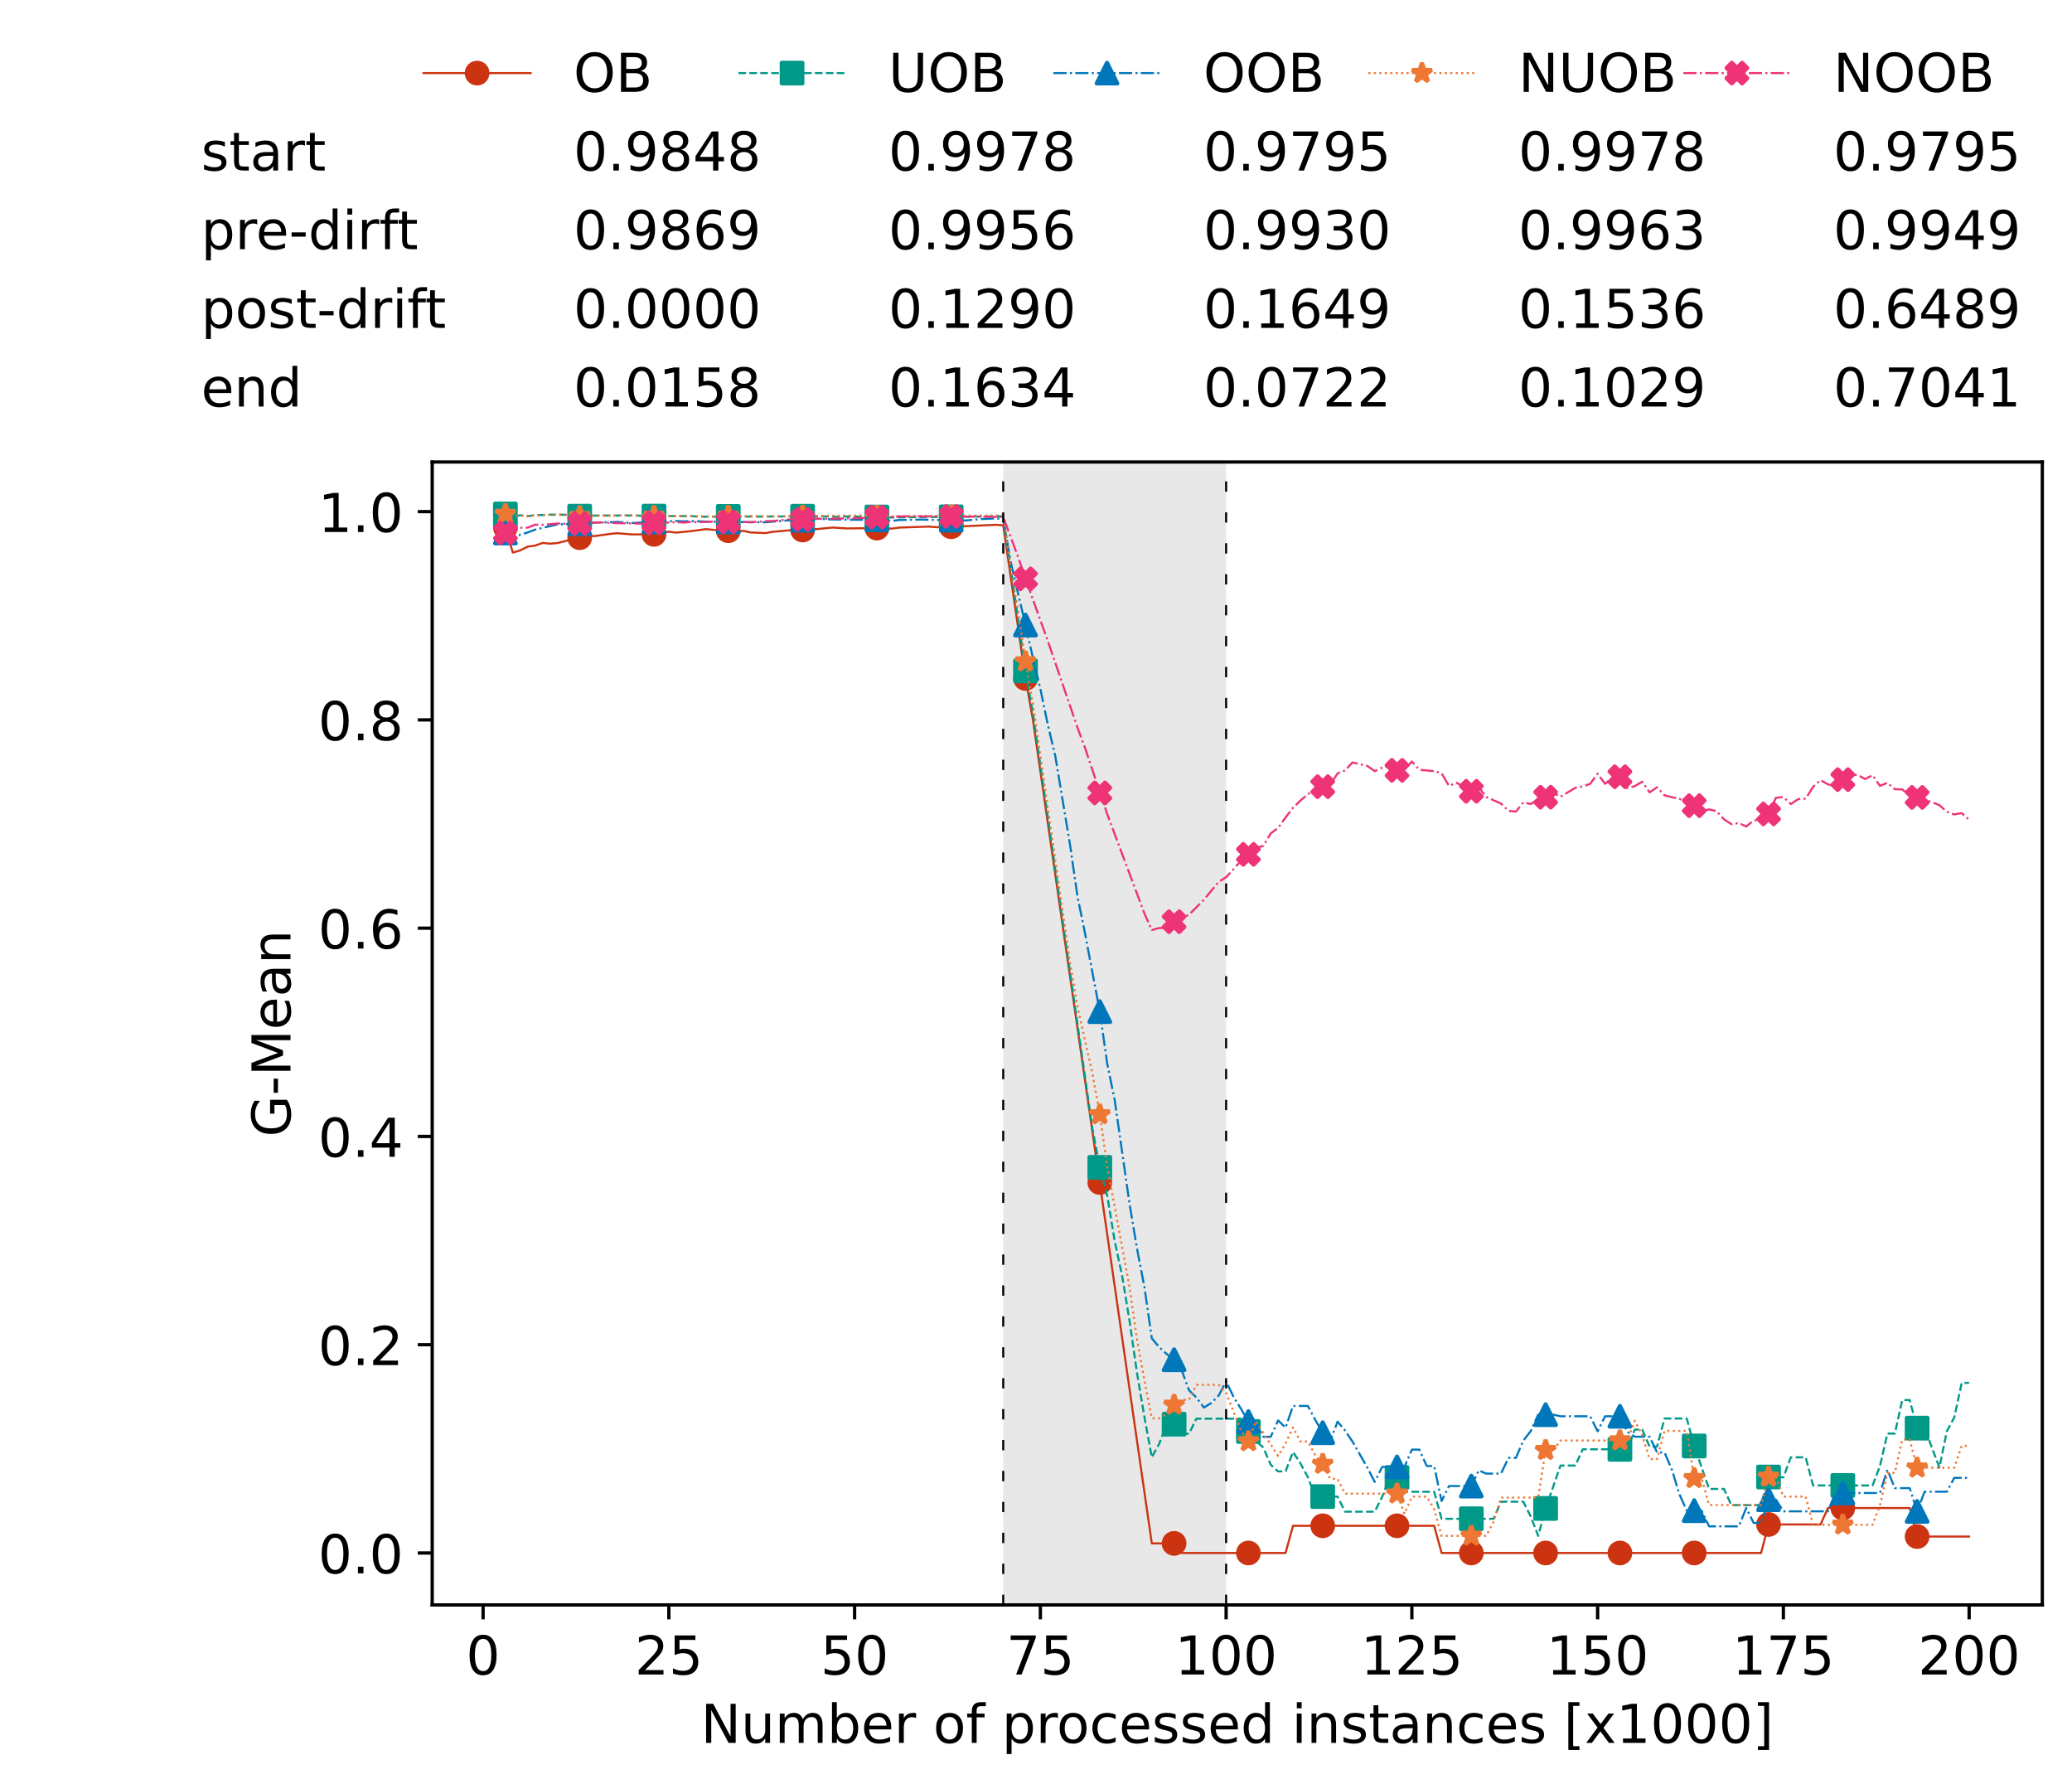 <?xml version="1.0" encoding="utf-8" standalone="no"?>
<!DOCTYPE svg PUBLIC "-//W3C//DTD SVG 1.1//EN"
  "http://www.w3.org/Graphics/SVG/1.1/DTD/svg11.dtd">
<!-- Created with matplotlib (https://matplotlib.org/) -->
<svg height="432.615pt" version="1.1" viewBox="0 0 502.65 432.615" width="502.65pt" xmlns="http://www.w3.org/2000/svg" xmlns:xlink="http://www.w3.org/1999/xlink">
 <defs>
  <style type="text/css">*{stroke-linecap:butt;stroke-linejoin:round;}</style>
 </defs>
 <g id="figure_1">
  <g id="patch_1">
   <path d="M 0 432.615 
L 502.65 432.615 
L 502.65 0 
L 0 0 
z
" style="fill:#ffffff;"/>
  </g>
  <g id="axes_1">
   <g id="patch_2">
    <path d="M 104.85 389.252 
L 495.45 389.252 
L 495.45 112.052 
L 104.85 112.052 
z
" style="fill:#ffffff;"/>
   </g>
   <g id="patch_3">
    <path clip-path="url(#p36a0de7460)" d="M 297.446 389.252 
L 297.446 112.052 
L 243.372 112.052 
L 243.372 389.252 
z
" style="fill:#d3d3d3;opacity:0.5;"/>
   </g>
   <g id="matplotlib.axis_1">
    <g id="xtick_1">
     <g id="line2d_1">
      <defs>
       <path d="M 0 0 
L 0 3.5 
" id="me64c3d5498" style="stroke:#000000;stroke-width:0.8;"/>
      </defs>
      <g>
       <use style="stroke:#000000;stroke-width:0.8;" x="117.197" xlink:href="#me64c3d5498" y="389.252"/>
      </g>
     </g>
     <g id="text_1">
      <!-- 0 -->
      <g transform="translate(113.061 406.13)scale(0.13 -0.13)">
       <defs>
        <path d="M 31.781 66.406 
Q 24.172 66.406 20.328 58.906 
Q 16.5 51.422 16.5 36.375 
Q 16.5 21.391 20.328 13.891 
Q 24.172 6.391 31.781 6.391 
Q 39.453 6.391 43.281 13.891 
Q 47.125 21.391 47.125 36.375 
Q 47.125 51.422 43.281 58.906 
Q 39.453 66.406 31.781 66.406 
z
M 31.781 74.219 
Q 44.047 74.219 50.516 64.516 
Q 56.984 54.828 56.984 36.375 
Q 56.984 17.969 50.516 8.266 
Q 44.047 -1.422 31.781 -1.422 
Q 19.531 -1.422 13.062 8.266 
Q 6.594 17.969 6.594 36.375 
Q 6.594 54.828 13.062 64.516 
Q 19.531 74.219 31.781 74.219 
z
" id="DejaVuSans-48"/>
       </defs>
       <use xlink:href="#DejaVuSans-48"/>
      </g>
     </g>
    </g>
    <g id="xtick_2">
     <g id="line2d_2">
      <g>
       <use style="stroke:#000000;stroke-width:0.8;" x="162.259" xlink:href="#me64c3d5498" y="389.252"/>
      </g>
     </g>
     <g id="text_2">
      <!-- 25 -->
      <g transform="translate(153.988 406.13)scale(0.13 -0.13)">
       <defs>
        <path d="M 19.188 8.297 
L 53.609 8.297 
L 53.609 0 
L 7.328 0 
L 7.328 8.297 
Q 12.938 14.109 22.625 23.891 
Q 32.328 33.688 34.812 36.531 
Q 39.547 41.844 41.422 45.531 
Q 43.312 49.219 43.312 52.781 
Q 43.312 58.594 39.234 62.25 
Q 35.156 65.922 28.609 65.922 
Q 23.969 65.922 18.812 64.312 
Q 13.672 62.703 7.812 59.422 
L 7.812 69.391 
Q 13.766 71.781 18.938 73 
Q 24.125 74.219 28.422 74.219 
Q 39.75 74.219 46.484 68.547 
Q 53.219 62.891 53.219 53.422 
Q 53.219 48.922 51.531 44.891 
Q 49.859 40.875 45.406 35.406 
Q 44.188 33.984 37.641 27.219 
Q 31.109 20.453 19.188 8.297 
z
" id="DejaVuSans-50"/>
        <path d="M 10.797 72.906 
L 49.516 72.906 
L 49.516 64.594 
L 19.828 64.594 
L 19.828 46.734 
Q 21.969 47.469 24.109 47.828 
Q 26.266 48.188 28.422 48.188 
Q 40.625 48.188 47.75 41.5 
Q 54.891 34.812 54.891 23.391 
Q 54.891 11.625 47.562 5.094 
Q 40.234 -1.422 26.906 -1.422 
Q 22.312 -1.422 17.547 -0.641 
Q 12.797 0.141 7.719 1.703 
L 7.719 11.625 
Q 12.109 9.234 16.797 8.062 
Q 21.484 6.891 26.703 6.891 
Q 35.156 6.891 40.078 11.328 
Q 45.016 15.766 45.016 23.391 
Q 45.016 31 40.078 35.438 
Q 35.156 39.891 26.703 39.891 
Q 22.75 39.891 18.812 39.016 
Q 14.891 38.141 10.797 36.281 
z
" id="DejaVuSans-53"/>
       </defs>
       <use xlink:href="#DejaVuSans-50"/>
       <use x="63.623" xlink:href="#DejaVuSans-53"/>
      </g>
     </g>
    </g>
    <g id="xtick_3">
     <g id="line2d_3">
      <g>
       <use style="stroke:#000000;stroke-width:0.8;" x="207.322" xlink:href="#me64c3d5498" y="389.252"/>
      </g>
     </g>
     <g id="text_3">
      <!-- 50 -->
      <g transform="translate(199.05 406.13)scale(0.13 -0.13)">
       <use xlink:href="#DejaVuSans-53"/>
       <use x="63.623" xlink:href="#DejaVuSans-48"/>
      </g>
     </g>
    </g>
    <g id="xtick_4">
     <g id="line2d_4">
      <g>
       <use style="stroke:#000000;stroke-width:0.8;" x="252.384" xlink:href="#me64c3d5498" y="389.252"/>
      </g>
     </g>
     <g id="text_4">
      <!-- 75 -->
      <g transform="translate(244.113 406.13)scale(0.13 -0.13)">
       <defs>
        <path d="M 8.203 72.906 
L 55.078 72.906 
L 55.078 68.703 
L 28.609 0 
L 18.312 0 
L 43.219 64.594 
L 8.203 64.594 
z
" id="DejaVuSans-55"/>
       </defs>
       <use xlink:href="#DejaVuSans-55"/>
       <use x="63.623" xlink:href="#DejaVuSans-53"/>
      </g>
     </g>
    </g>
    <g id="xtick_5">
     <g id="line2d_5">
      <g>
       <use style="stroke:#000000;stroke-width:0.8;" x="297.446" xlink:href="#me64c3d5498" y="389.252"/>
      </g>
     </g>
     <g id="text_5">
      <!-- 100 -->
      <g transform="translate(285.039 406.13)scale(0.13 -0.13)">
       <defs>
        <path d="M 12.406 8.297 
L 28.516 8.297 
L 28.516 63.922 
L 10.984 60.406 
L 10.984 69.391 
L 28.422 72.906 
L 38.281 72.906 
L 38.281 8.297 
L 54.391 8.297 
L 54.391 0 
L 12.406 0 
z
" id="DejaVuSans-49"/>
       </defs>
       <use xlink:href="#DejaVuSans-49"/>
       <use x="63.623" xlink:href="#DejaVuSans-48"/>
       <use x="127.246" xlink:href="#DejaVuSans-48"/>
      </g>
     </g>
    </g>
    <g id="xtick_6">
     <g id="line2d_6">
      <g>
       <use style="stroke:#000000;stroke-width:0.8;" x="342.509" xlink:href="#me64c3d5498" y="389.252"/>
      </g>
     </g>
     <g id="text_6">
      <!-- 125 -->
      <g transform="translate(330.102 406.13)scale(0.13 -0.13)">
       <use xlink:href="#DejaVuSans-49"/>
       <use x="63.623" xlink:href="#DejaVuSans-50"/>
       <use x="127.246" xlink:href="#DejaVuSans-53"/>
      </g>
     </g>
    </g>
    <g id="xtick_7">
     <g id="line2d_7">
      <g>
       <use style="stroke:#000000;stroke-width:0.8;" x="387.571" xlink:href="#me64c3d5498" y="389.252"/>
      </g>
     </g>
     <g id="text_7">
      <!-- 150 -->
      <g transform="translate(375.164 406.13)scale(0.13 -0.13)">
       <use xlink:href="#DejaVuSans-49"/>
       <use x="63.623" xlink:href="#DejaVuSans-53"/>
       <use x="127.246" xlink:href="#DejaVuSans-48"/>
      </g>
     </g>
    </g>
    <g id="xtick_8">
     <g id="line2d_8">
      <g>
       <use style="stroke:#000000;stroke-width:0.8;" x="432.633" xlink:href="#me64c3d5498" y="389.252"/>
      </g>
     </g>
     <g id="text_8">
      <!-- 175 -->
      <g transform="translate(420.226 406.13)scale(0.13 -0.13)">
       <use xlink:href="#DejaVuSans-49"/>
       <use x="63.623" xlink:href="#DejaVuSans-55"/>
       <use x="127.246" xlink:href="#DejaVuSans-53"/>
      </g>
     </g>
    </g>
    <g id="xtick_9">
     <g id="line2d_9">
      <g>
       <use style="stroke:#000000;stroke-width:0.8;" x="477.695" xlink:href="#me64c3d5498" y="389.252"/>
      </g>
     </g>
     <g id="text_9">
      <!-- 200 -->
      <g transform="translate(465.289 406.13)scale(0.13 -0.13)">
       <use xlink:href="#DejaVuSans-50"/>
       <use x="63.623" xlink:href="#DejaVuSans-48"/>
       <use x="127.246" xlink:href="#DejaVuSans-48"/>
      </g>
     </g>
    </g>
    <g id="text_10">
     <!-- Number of processed instances [x1000] -->
     <g transform="translate(170.025 422.711)scale(0.13 -0.13)">
      <defs>
       <path d="M 9.812 72.906 
L 23.094 72.906 
L 55.422 11.922 
L 55.422 72.906 
L 64.984 72.906 
L 64.984 0 
L 51.703 0 
L 19.391 60.984 
L 19.391 0 
L 9.812 0 
z
" id="DejaVuSans-78"/>
       <path d="M 8.5 21.578 
L 8.5 54.688 
L 17.484 54.688 
L 17.484 21.922 
Q 17.484 14.156 20.5 10.266 
Q 23.531 6.391 29.594 6.391 
Q 36.859 6.391 41.078 11.031 
Q 45.312 15.672 45.312 23.688 
L 45.312 54.688 
L 54.297 54.688 
L 54.297 0 
L 45.312 0 
L 45.312 8.406 
Q 42.047 3.422 37.719 1 
Q 33.406 -1.422 27.688 -1.422 
Q 18.266 -1.422 13.375 4.438 
Q 8.5 10.297 8.5 21.578 
z
M 31.109 56 
z
" id="DejaVuSans-117"/>
       <path d="M 52 44.188 
Q 55.375 50.25 60.062 53.125 
Q 64.75 56 71.094 56 
Q 79.641 56 84.281 50.016 
Q 88.922 44.047 88.922 33.016 
L 88.922 0 
L 79.891 0 
L 79.891 32.719 
Q 79.891 40.578 77.094 44.375 
Q 74.312 48.188 68.609 48.188 
Q 61.625 48.188 57.562 43.547 
Q 53.516 38.922 53.516 30.906 
L 53.516 0 
L 44.484 0 
L 44.484 32.719 
Q 44.484 40.625 41.703 44.406 
Q 38.922 48.188 33.109 48.188 
Q 26.219 48.188 22.156 43.531 
Q 18.109 38.875 18.109 30.906 
L 18.109 0 
L 9.078 0 
L 9.078 54.688 
L 18.109 54.688 
L 18.109 46.188 
Q 21.188 51.219 25.484 53.609 
Q 29.781 56 35.688 56 
Q 41.656 56 45.828 52.969 
Q 50 49.953 52 44.188 
z
" id="DejaVuSans-109"/>
       <path d="M 48.688 27.297 
Q 48.688 37.203 44.609 42.844 
Q 40.531 48.484 33.406 48.484 
Q 26.266 48.484 22.188 42.844 
Q 18.109 37.203 18.109 27.297 
Q 18.109 17.391 22.188 11.75 
Q 26.266 6.109 33.406 6.109 
Q 40.531 6.109 44.609 11.75 
Q 48.688 17.391 48.688 27.297 
z
M 18.109 46.391 
Q 20.953 51.266 25.266 53.625 
Q 29.594 56 35.594 56 
Q 45.562 56 51.781 48.094 
Q 58.016 40.188 58.016 27.297 
Q 58.016 14.406 51.781 6.484 
Q 45.562 -1.422 35.594 -1.422 
Q 29.594 -1.422 25.266 0.953 
Q 20.953 3.328 18.109 8.203 
L 18.109 0 
L 9.078 0 
L 9.078 75.984 
L 18.109 75.984 
z
" id="DejaVuSans-98"/>
       <path d="M 56.203 29.594 
L 56.203 25.203 
L 14.891 25.203 
Q 15.484 15.922 20.484 11.062 
Q 25.484 6.203 34.422 6.203 
Q 39.594 6.203 44.453 7.469 
Q 49.312 8.734 54.109 11.281 
L 54.109 2.781 
Q 49.266 0.734 44.188 -0.344 
Q 39.109 -1.422 33.891 -1.422 
Q 20.797 -1.422 13.156 6.188 
Q 5.516 13.812 5.516 26.812 
Q 5.516 40.234 12.766 48.109 
Q 20.016 56 32.328 56 
Q 43.359 56 49.781 48.891 
Q 56.203 41.797 56.203 29.594 
z
M 47.219 32.234 
Q 47.125 39.594 43.094 43.984 
Q 39.062 48.391 32.422 48.391 
Q 24.906 48.391 20.391 44.141 
Q 15.875 39.891 15.188 32.172 
z
" id="DejaVuSans-101"/>
       <path d="M 41.109 46.297 
Q 39.594 47.172 37.812 47.578 
Q 36.031 48 33.891 48 
Q 26.266 48 22.188 43.047 
Q 18.109 38.094 18.109 28.812 
L 18.109 0 
L 9.078 0 
L 9.078 54.688 
L 18.109 54.688 
L 18.109 46.188 
Q 20.953 51.172 25.484 53.578 
Q 30.031 56 36.531 56 
Q 37.453 56 38.578 55.875 
Q 39.703 55.766 41.062 55.516 
z
" id="DejaVuSans-114"/>
       <path id="DejaVuSans-32"/>
       <path d="M 30.609 48.391 
Q 23.391 48.391 19.188 42.75 
Q 14.984 37.109 14.984 27.297 
Q 14.984 17.484 19.156 11.844 
Q 23.344 6.203 30.609 6.203 
Q 37.797 6.203 41.984 11.859 
Q 46.188 17.531 46.188 27.297 
Q 46.188 37.016 41.984 42.703 
Q 37.797 48.391 30.609 48.391 
z
M 30.609 56 
Q 42.328 56 49.016 48.375 
Q 55.719 40.766 55.719 27.297 
Q 55.719 13.875 49.016 6.219 
Q 42.328 -1.422 30.609 -1.422 
Q 18.844 -1.422 12.172 6.219 
Q 5.516 13.875 5.516 27.297 
Q 5.516 40.766 12.172 48.375 
Q 18.844 56 30.609 56 
z
" id="DejaVuSans-111"/>
       <path d="M 37.109 75.984 
L 37.109 68.5 
L 28.516 68.5 
Q 23.688 68.5 21.797 66.547 
Q 19.922 64.594 19.922 59.516 
L 19.922 54.688 
L 34.719 54.688 
L 34.719 47.703 
L 19.922 47.703 
L 19.922 0 
L 10.891 0 
L 10.891 47.703 
L 2.297 47.703 
L 2.297 54.688 
L 10.891 54.688 
L 10.891 58.5 
Q 10.891 67.625 15.141 71.797 
Q 19.391 75.984 28.609 75.984 
z
" id="DejaVuSans-102"/>
       <path d="M 18.109 8.203 
L 18.109 -20.797 
L 9.078 -20.797 
L 9.078 54.688 
L 18.109 54.688 
L 18.109 46.391 
Q 20.953 51.266 25.266 53.625 
Q 29.594 56 35.594 56 
Q 45.562 56 51.781 48.094 
Q 58.016 40.188 58.016 27.297 
Q 58.016 14.406 51.781 6.484 
Q 45.562 -1.422 35.594 -1.422 
Q 29.594 -1.422 25.266 0.953 
Q 20.953 3.328 18.109 8.203 
z
M 48.688 27.297 
Q 48.688 37.203 44.609 42.844 
Q 40.531 48.484 33.406 48.484 
Q 26.266 48.484 22.188 42.844 
Q 18.109 37.203 18.109 27.297 
Q 18.109 17.391 22.188 11.75 
Q 26.266 6.109 33.406 6.109 
Q 40.531 6.109 44.609 11.75 
Q 48.688 17.391 48.688 27.297 
z
" id="DejaVuSans-112"/>
       <path d="M 48.781 52.594 
L 48.781 44.188 
Q 44.969 46.297 41.141 47.344 
Q 37.312 48.391 33.406 48.391 
Q 24.656 48.391 19.812 42.844 
Q 14.984 37.312 14.984 27.297 
Q 14.984 17.281 19.812 11.734 
Q 24.656 6.203 33.406 6.203 
Q 37.312 6.203 41.141 7.25 
Q 44.969 8.297 48.781 10.406 
L 48.781 2.094 
Q 45.016 0.344 40.984 -0.531 
Q 36.969 -1.422 32.422 -1.422 
Q 20.062 -1.422 12.781 6.344 
Q 5.516 14.109 5.516 27.297 
Q 5.516 40.672 12.859 48.328 
Q 20.219 56 33.016 56 
Q 37.156 56 41.109 55.141 
Q 45.062 54.297 48.781 52.594 
z
" id="DejaVuSans-99"/>
       <path d="M 44.281 53.078 
L 44.281 44.578 
Q 40.484 46.531 36.375 47.5 
Q 32.281 48.484 27.875 48.484 
Q 21.188 48.484 17.844 46.438 
Q 14.5 44.391 14.5 40.281 
Q 14.5 37.156 16.891 35.375 
Q 19.281 33.594 26.516 31.984 
L 29.594 31.297 
Q 39.156 29.25 43.188 25.516 
Q 47.219 21.781 47.219 15.094 
Q 47.219 7.469 41.188 3.016 
Q 35.156 -1.422 24.609 -1.422 
Q 20.219 -1.422 15.453 -0.562 
Q 10.688 0.297 5.422 2 
L 5.422 11.281 
Q 10.406 8.688 15.234 7.391 
Q 20.062 6.109 24.812 6.109 
Q 31.156 6.109 34.562 8.281 
Q 37.984 10.453 37.984 14.406 
Q 37.984 18.062 35.516 20.016 
Q 33.062 21.969 24.703 23.781 
L 21.578 24.516 
Q 13.234 26.266 9.516 29.906 
Q 5.812 33.547 5.812 39.891 
Q 5.812 47.609 11.281 51.797 
Q 16.75 56 26.812 56 
Q 31.781 56 36.172 55.266 
Q 40.578 54.547 44.281 53.078 
z
" id="DejaVuSans-115"/>
       <path d="M 45.406 46.391 
L 45.406 75.984 
L 54.391 75.984 
L 54.391 0 
L 45.406 0 
L 45.406 8.203 
Q 42.578 3.328 38.25 0.953 
Q 33.938 -1.422 27.875 -1.422 
Q 17.969 -1.422 11.734 6.484 
Q 5.516 14.406 5.516 27.297 
Q 5.516 40.188 11.734 48.094 
Q 17.969 56 27.875 56 
Q 33.938 56 38.25 53.625 
Q 42.578 51.266 45.406 46.391 
z
M 14.797 27.297 
Q 14.797 17.391 18.875 11.75 
Q 22.953 6.109 30.078 6.109 
Q 37.203 6.109 41.297 11.75 
Q 45.406 17.391 45.406 27.297 
Q 45.406 37.203 41.297 42.844 
Q 37.203 48.484 30.078 48.484 
Q 22.953 48.484 18.875 42.844 
Q 14.797 37.203 14.797 27.297 
z
" id="DejaVuSans-100"/>
       <path d="M 9.422 54.688 
L 18.406 54.688 
L 18.406 0 
L 9.422 0 
z
M 9.422 75.984 
L 18.406 75.984 
L 18.406 64.594 
L 9.422 64.594 
z
" id="DejaVuSans-105"/>
       <path d="M 54.891 33.016 
L 54.891 0 
L 45.906 0 
L 45.906 32.719 
Q 45.906 40.484 42.875 44.328 
Q 39.844 48.188 33.797 48.188 
Q 26.516 48.188 22.312 43.547 
Q 18.109 38.922 18.109 30.906 
L 18.109 0 
L 9.078 0 
L 9.078 54.688 
L 18.109 54.688 
L 18.109 46.188 
Q 21.344 51.125 25.703 53.562 
Q 30.078 56 35.797 56 
Q 45.219 56 50.047 50.172 
Q 54.891 44.344 54.891 33.016 
z
" id="DejaVuSans-110"/>
       <path d="M 18.312 70.219 
L 18.312 54.688 
L 36.812 54.688 
L 36.812 47.703 
L 18.312 47.703 
L 18.312 18.016 
Q 18.312 11.328 20.141 9.422 
Q 21.969 7.516 27.594 7.516 
L 36.812 7.516 
L 36.812 0 
L 27.594 0 
Q 17.188 0 13.234 3.875 
Q 9.281 7.766 9.281 18.016 
L 9.281 47.703 
L 2.688 47.703 
L 2.688 54.688 
L 9.281 54.688 
L 9.281 70.219 
z
" id="DejaVuSans-116"/>
       <path d="M 34.281 27.484 
Q 23.391 27.484 19.188 25 
Q 14.984 22.516 14.984 16.5 
Q 14.984 11.719 18.141 8.906 
Q 21.297 6.109 26.703 6.109 
Q 34.188 6.109 38.703 11.406 
Q 43.219 16.703 43.219 25.484 
L 43.219 27.484 
z
M 52.203 31.203 
L 52.203 0 
L 43.219 0 
L 43.219 8.297 
Q 40.141 3.328 35.547 0.953 
Q 30.953 -1.422 24.312 -1.422 
Q 15.922 -1.422 10.953 3.297 
Q 6 8.016 6 15.922 
Q 6 25.141 12.172 29.828 
Q 18.359 34.516 30.609 34.516 
L 43.219 34.516 
L 43.219 35.406 
Q 43.219 41.609 39.141 45 
Q 35.062 48.391 27.688 48.391 
Q 23 48.391 18.547 47.266 
Q 14.109 46.141 10.016 43.891 
L 10.016 52.203 
Q 14.938 54.109 19.578 55.047 
Q 24.219 56 28.609 56 
Q 40.484 56 46.344 49.844 
Q 52.203 43.703 52.203 31.203 
z
" id="DejaVuSans-97"/>
       <path d="M 8.594 75.984 
L 29.297 75.984 
L 29.297 69 
L 17.578 69 
L 17.578 -6.203 
L 29.297 -6.203 
L 29.297 -13.188 
L 8.594 -13.188 
z
" id="DejaVuSans-91"/>
       <path d="M 54.891 54.688 
L 35.109 28.078 
L 55.906 0 
L 45.312 0 
L 29.391 21.484 
L 13.484 0 
L 2.875 0 
L 24.125 28.609 
L 4.688 54.688 
L 15.281 54.688 
L 29.781 35.203 
L 44.281 54.688 
z
" id="DejaVuSans-120"/>
       <path d="M 30.422 75.984 
L 30.422 -13.188 
L 9.719 -13.188 
L 9.719 -6.203 
L 21.391 -6.203 
L 21.391 69 
L 9.719 69 
L 9.719 75.984 
z
" id="DejaVuSans-93"/>
      </defs>
      <use xlink:href="#DejaVuSans-78"/>
      <use x="74.805" xlink:href="#DejaVuSans-117"/>
      <use x="138.184" xlink:href="#DejaVuSans-109"/>
      <use x="235.596" xlink:href="#DejaVuSans-98"/>
      <use x="299.072" xlink:href="#DejaVuSans-101"/>
      <use x="360.596" xlink:href="#DejaVuSans-114"/>
      <use x="401.709" xlink:href="#DejaVuSans-32"/>
      <use x="433.496" xlink:href="#DejaVuSans-111"/>
      <use x="494.678" xlink:href="#DejaVuSans-102"/>
      <use x="529.883" xlink:href="#DejaVuSans-32"/>
      <use x="561.67" xlink:href="#DejaVuSans-112"/>
      <use x="625.146" xlink:href="#DejaVuSans-114"/>
      <use x="664.01" xlink:href="#DejaVuSans-111"/>
      <use x="725.191" xlink:href="#DejaVuSans-99"/>
      <use x="780.172" xlink:href="#DejaVuSans-101"/>
      <use x="841.695" xlink:href="#DejaVuSans-115"/>
      <use x="893.795" xlink:href="#DejaVuSans-115"/>
      <use x="945.895" xlink:href="#DejaVuSans-101"/>
      <use x="1007.418" xlink:href="#DejaVuSans-100"/>
      <use x="1070.895" xlink:href="#DejaVuSans-32"/>
      <use x="1102.682" xlink:href="#DejaVuSans-105"/>
      <use x="1130.465" xlink:href="#DejaVuSans-110"/>
      <use x="1193.844" xlink:href="#DejaVuSans-115"/>
      <use x="1245.943" xlink:href="#DejaVuSans-116"/>
      <use x="1285.152" xlink:href="#DejaVuSans-97"/>
      <use x="1346.432" xlink:href="#DejaVuSans-110"/>
      <use x="1409.811" xlink:href="#DejaVuSans-99"/>
      <use x="1464.791" xlink:href="#DejaVuSans-101"/>
      <use x="1526.314" xlink:href="#DejaVuSans-115"/>
      <use x="1578.414" xlink:href="#DejaVuSans-32"/>
      <use x="1610.201" xlink:href="#DejaVuSans-91"/>
      <use x="1649.215" xlink:href="#DejaVuSans-120"/>
      <use x="1708.395" xlink:href="#DejaVuSans-49"/>
      <use x="1772.018" xlink:href="#DejaVuSans-48"/>
      <use x="1835.641" xlink:href="#DejaVuSans-48"/>
      <use x="1899.264" xlink:href="#DejaVuSans-48"/>
      <use x="1962.887" xlink:href="#DejaVuSans-93"/>
     </g>
    </g>
   </g>
   <g id="matplotlib.axis_2">
    <g id="ytick_1">
     <g id="line2d_10">
      <defs>
       <path d="M 0 0 
L -3.5 0 
" id="m0745dab5de" style="stroke:#000000;stroke-width:0.8;"/>
      </defs>
      <g>
       <use style="stroke:#000000;stroke-width:0.8;" x="104.85" xlink:href="#m0745dab5de" y="376.652"/>
      </g>
     </g>
     <g id="text_11">
      <!-- 0.0 -->
      <g transform="translate(77.176 381.591)scale(0.13 -0.13)">
       <defs>
        <path d="M 10.688 12.406 
L 21 12.406 
L 21 0 
L 10.688 0 
z
" id="DejaVuSans-46"/>
       </defs>
       <use xlink:href="#DejaVuSans-48"/>
       <use x="63.623" xlink:href="#DejaVuSans-46"/>
       <use x="95.41" xlink:href="#DejaVuSans-48"/>
      </g>
     </g>
    </g>
    <g id="ytick_2">
     <g id="line2d_11">
      <g>
       <use style="stroke:#000000;stroke-width:0.8;" x="104.85" xlink:href="#m0745dab5de" y="326.139"/>
      </g>
     </g>
     <g id="text_12">
      <!-- 0.2 -->
      <g transform="translate(77.176 331.078)scale(0.13 -0.13)">
       <use xlink:href="#DejaVuSans-48"/>
       <use x="63.623" xlink:href="#DejaVuSans-46"/>
       <use x="95.41" xlink:href="#DejaVuSans-50"/>
      </g>
     </g>
    </g>
    <g id="ytick_3">
     <g id="line2d_12">
      <g>
       <use style="stroke:#000000;stroke-width:0.8;" x="104.85" xlink:href="#m0745dab5de" y="275.625"/>
      </g>
     </g>
     <g id="text_13">
      <!-- 0.4 -->
      <g transform="translate(77.176 280.564)scale(0.13 -0.13)">
       <defs>
        <path d="M 37.797 64.312 
L 12.891 25.391 
L 37.797 25.391 
z
M 35.203 72.906 
L 47.609 72.906 
L 47.609 25.391 
L 58.016 25.391 
L 58.016 17.188 
L 47.609 17.188 
L 47.609 0 
L 37.797 0 
L 37.797 17.188 
L 4.891 17.188 
L 4.891 26.703 
z
" id="DejaVuSans-52"/>
       </defs>
       <use xlink:href="#DejaVuSans-48"/>
       <use x="63.623" xlink:href="#DejaVuSans-46"/>
       <use x="95.41" xlink:href="#DejaVuSans-52"/>
      </g>
     </g>
    </g>
    <g id="ytick_4">
     <g id="line2d_13">
      <g>
       <use style="stroke:#000000;stroke-width:0.8;" x="104.85" xlink:href="#m0745dab5de" y="225.112"/>
      </g>
     </g>
     <g id="text_14">
      <!-- 0.6 -->
      <g transform="translate(77.176 230.051)scale(0.13 -0.13)">
       <defs>
        <path d="M 33.016 40.375 
Q 26.375 40.375 22.484 35.828 
Q 18.609 31.297 18.609 23.391 
Q 18.609 15.531 22.484 10.953 
Q 26.375 6.391 33.016 6.391 
Q 39.656 6.391 43.531 10.953 
Q 47.406 15.531 47.406 23.391 
Q 47.406 31.297 43.531 35.828 
Q 39.656 40.375 33.016 40.375 
z
M 52.594 71.297 
L 52.594 62.312 
Q 48.875 64.062 45.094 64.984 
Q 41.312 65.922 37.594 65.922 
Q 27.828 65.922 22.672 59.328 
Q 17.531 52.734 16.797 39.406 
Q 19.672 43.656 24.016 45.922 
Q 28.375 48.188 33.594 48.188 
Q 44.578 48.188 50.953 41.516 
Q 57.328 34.859 57.328 23.391 
Q 57.328 12.156 50.688 5.359 
Q 44.047 -1.422 33.016 -1.422 
Q 20.359 -1.422 13.672 8.266 
Q 6.984 17.969 6.984 36.375 
Q 6.984 53.656 15.188 63.938 
Q 23.391 74.219 37.203 74.219 
Q 40.922 74.219 44.703 73.484 
Q 48.484 72.75 52.594 71.297 
z
" id="DejaVuSans-54"/>
       </defs>
       <use xlink:href="#DejaVuSans-48"/>
       <use x="63.623" xlink:href="#DejaVuSans-46"/>
       <use x="95.41" xlink:href="#DejaVuSans-54"/>
      </g>
     </g>
    </g>
    <g id="ytick_5">
     <g id="line2d_14">
      <g>
       <use style="stroke:#000000;stroke-width:0.8;" x="104.85" xlink:href="#m0745dab5de" y="174.599"/>
      </g>
     </g>
     <g id="text_15">
      <!-- 0.8 -->
      <g transform="translate(77.176 179.538)scale(0.13 -0.13)">
       <defs>
        <path d="M 31.781 34.625 
Q 24.75 34.625 20.719 30.859 
Q 16.703 27.094 16.703 20.516 
Q 16.703 13.922 20.719 10.156 
Q 24.75 6.391 31.781 6.391 
Q 38.812 6.391 42.859 10.172 
Q 46.922 13.969 46.922 20.516 
Q 46.922 27.094 42.891 30.859 
Q 38.875 34.625 31.781 34.625 
z
M 21.922 38.812 
Q 15.578 40.375 12.031 44.719 
Q 8.5 49.078 8.5 55.328 
Q 8.5 64.062 14.719 69.141 
Q 20.953 74.219 31.781 74.219 
Q 42.672 74.219 48.875 69.141 
Q 55.078 64.062 55.078 55.328 
Q 55.078 49.078 51.531 44.719 
Q 48 40.375 41.703 38.812 
Q 48.828 37.156 52.797 32.312 
Q 56.781 27.484 56.781 20.516 
Q 56.781 9.906 50.312 4.234 
Q 43.844 -1.422 31.781 -1.422 
Q 19.734 -1.422 13.25 4.234 
Q 6.781 9.906 6.781 20.516 
Q 6.781 27.484 10.781 32.312 
Q 14.797 37.156 21.922 38.812 
z
M 18.312 54.391 
Q 18.312 48.734 21.844 45.562 
Q 25.391 42.391 31.781 42.391 
Q 38.141 42.391 41.719 45.562 
Q 45.312 48.734 45.312 54.391 
Q 45.312 60.062 41.719 63.234 
Q 38.141 66.406 31.781 66.406 
Q 25.391 66.406 21.844 63.234 
Q 18.312 60.062 18.312 54.391 
z
" id="DejaVuSans-56"/>
       </defs>
       <use xlink:href="#DejaVuSans-48"/>
       <use x="63.623" xlink:href="#DejaVuSans-46"/>
       <use x="95.41" xlink:href="#DejaVuSans-56"/>
      </g>
     </g>
    </g>
    <g id="ytick_6">
     <g id="line2d_15">
      <g>
       <use style="stroke:#000000;stroke-width:0.8;" x="104.85" xlink:href="#m0745dab5de" y="124.086"/>
      </g>
     </g>
     <g id="text_16">
      <!-- 1.0 -->
      <g transform="translate(77.176 129.025)scale(0.13 -0.13)">
       <use xlink:href="#DejaVuSans-49"/>
       <use x="63.623" xlink:href="#DejaVuSans-46"/>
       <use x="95.41" xlink:href="#DejaVuSans-48"/>
      </g>
     </g>
    </g>
    <g id="text_17">
     <!-- G-Mean -->
     <g transform="translate(70.472 275.744)rotate(-90)scale(0.13 -0.13)">
      <defs>
       <path d="M 59.516 10.406 
L 59.516 29.984 
L 43.406 29.984 
L 43.406 38.094 
L 69.281 38.094 
L 69.281 6.781 
Q 63.578 2.734 56.688 0.656 
Q 49.812 -1.422 42 -1.422 
Q 24.906 -1.422 15.25 8.562 
Q 5.609 18.562 5.609 36.375 
Q 5.609 54.25 15.25 64.234 
Q 24.906 74.219 42 74.219 
Q 49.125 74.219 55.547 72.453 
Q 61.969 70.703 67.391 67.281 
L 67.391 56.781 
Q 61.922 61.422 55.766 63.766 
Q 49.609 66.109 42.828 66.109 
Q 29.438 66.109 22.719 58.641 
Q 16.016 51.172 16.016 36.375 
Q 16.016 21.625 22.719 14.156 
Q 29.438 6.688 42.828 6.688 
Q 48.047 6.688 52.141 7.594 
Q 56.25 8.5 59.516 10.406 
z
" id="DejaVuSans-71"/>
       <path d="M 4.891 31.391 
L 31.203 31.391 
L 31.203 23.391 
L 4.891 23.391 
z
" id="DejaVuSans-45"/>
       <path d="M 9.812 72.906 
L 24.516 72.906 
L 43.109 23.297 
L 61.812 72.906 
L 76.516 72.906 
L 76.516 0 
L 66.891 0 
L 66.891 64.016 
L 48.094 14.016 
L 38.188 14.016 
L 19.391 64.016 
L 19.391 0 
L 9.812 0 
z
" id="DejaVuSans-77"/>
      </defs>
      <use xlink:href="#DejaVuSans-71"/>
      <use x="77.49" xlink:href="#DejaVuSans-45"/>
      <use x="113.574" xlink:href="#DejaVuSans-77"/>
      <use x="199.854" xlink:href="#DejaVuSans-101"/>
      <use x="261.377" xlink:href="#DejaVuSans-97"/>
      <use x="322.656" xlink:href="#DejaVuSans-110"/>
     </g>
    </g>
   </g>
   <g id="line2d_16"/>
   <g id="line2d_17"/>
   <g id="line2d_18"/>
   <g id="line2d_19"/>
   <g id="line2d_20"/>
   <g id="line2d_21">
    <path clip-path="url(#p36a0de7460)" d="M 122.605 127.93 
L 124.407 134.023 
L 126.21 133.484 
L 128.012 132.573 
L 129.815 132.332 
L 131.617 131.681 
L 133.419 131.853 
L 135.222 131.709 
L 138.827 130.799 
L 140.629 130.41 
L 142.432 129.895 
L 144.234 130.027 
L 147.839 129.511 
L 149.642 129.324 
L 153.247 129.611 
L 158.654 129.596 
L 160.457 129.102 
L 162.259 128.969 
L 164.062 129.169 
L 167.667 128.814 
L 171.272 128.333 
L 178.482 129.027 
L 180.284 128.74 
L 182.087 129.14 
L 185.692 129.291 
L 187.494 128.979 
L 192.902 128.5 
L 194.704 128.544 
L 196.507 128.293 
L 198.309 128.311 
L 201.914 127.947 
L 205.519 128.16 
L 212.729 128.084 
L 214.532 128.031 
L 216.334 128.217 
L 218.137 127.956 
L 223.544 127.773 
L 225.347 127.72 
L 227.149 127.864 
L 228.952 127.886 
L 232.557 127.695 
L 241.569 127.281 
L 243.372 127.395 
L 248.779 164.549 
L 250.581 174.587 
L 261.396 249.417 
L 274.014 336.887 
L 279.421 374.323 
L 284.829 374.323 
L 286.631 376.652 
L 311.866 376.652 
L 313.669 370.057 
L 347.916 370.057 
L 349.719 376.652 
L 427.226 376.652 
L 429.028 369.735 
L 441.646 369.735 
L 443.448 365.748 
L 463.276 365.748 
L 465.078 372.664 
L 477.695 372.664 
L 477.695 372.664 
" style="fill:none;stroke:#cc3311;stroke-linecap:square;stroke-width:0.5;"/>
    <defs>
     <path d="M 0 2.5 
C 0.663 2.5 1.299 2.237 1.768 1.768 
C 2.237 1.299 2.5 0.663 2.5 0 
C 2.5 -0.663 2.237 -1.299 1.768 -1.768 
C 1.299 -2.237 0.663 -2.5 0 -2.5 
C -0.663 -2.5 -1.299 -2.237 -1.768 -1.768 
C -2.237 -1.299 -2.5 -0.663 -2.5 0 
C -2.5 0.663 -2.237 1.299 -1.768 1.768 
C -1.299 2.237 -0.663 2.5 0 2.5 
z
" id="mdf2ee27eee" style="stroke:#cc3311;"/>
    </defs>
    <g clip-path="url(#p36a0de7460)">
     <use style="fill:#cc3311;stroke:#cc3311;" x="122.605" xlink:href="#mdf2ee27eee" y="127.93"/>
     <use style="fill:#cc3311;stroke:#cc3311;" x="140.629" xlink:href="#mdf2ee27eee" y="130.41"/>
     <use style="fill:#cc3311;stroke:#cc3311;" x="158.654" xlink:href="#mdf2ee27eee" y="129.596"/>
     <use style="fill:#cc3311;stroke:#cc3311;" x="176.679" xlink:href="#mdf2ee27eee" y="128.719"/>
     <use style="fill:#cc3311;stroke:#cc3311;" x="194.704" xlink:href="#mdf2ee27eee" y="128.544"/>
     <use style="fill:#cc3311;stroke:#cc3311;" x="212.729" xlink:href="#mdf2ee27eee" y="128.084"/>
     <use style="fill:#cc3311;stroke:#cc3311;" x="230.754" xlink:href="#mdf2ee27eee" y="127.753"/>
     <use style="fill:#cc3311;stroke:#cc3311;" x="248.779" xlink:href="#mdf2ee27eee" y="164.549"/>
     <use style="fill:#cc3311;stroke:#cc3311;" x="266.804" xlink:href="#mdf2ee27eee" y="286.786"/>
     <use style="fill:#cc3311;stroke:#cc3311;" x="284.829" xlink:href="#mdf2ee27eee" y="374.323"/>
     <use style="fill:#cc3311;stroke:#cc3311;" x="302.854" xlink:href="#mdf2ee27eee" y="376.652"/>
     <use style="fill:#cc3311;stroke:#cc3311;" x="320.879" xlink:href="#mdf2ee27eee" y="370.057"/>
     <use style="fill:#cc3311;stroke:#cc3311;" x="338.904" xlink:href="#mdf2ee27eee" y="370.057"/>
     <use style="fill:#cc3311;stroke:#cc3311;" x="356.928" xlink:href="#mdf2ee27eee" y="376.652"/>
     <use style="fill:#cc3311;stroke:#cc3311;" x="374.953" xlink:href="#mdf2ee27eee" y="376.652"/>
     <use style="fill:#cc3311;stroke:#cc3311;" x="392.978" xlink:href="#mdf2ee27eee" y="376.652"/>
     <use style="fill:#cc3311;stroke:#cc3311;" x="411.003" xlink:href="#mdf2ee27eee" y="376.652"/>
     <use style="fill:#cc3311;stroke:#cc3311;" x="429.028" xlink:href="#mdf2ee27eee" y="369.735"/>
     <use style="fill:#cc3311;stroke:#cc3311;" x="447.053" xlink:href="#mdf2ee27eee" y="365.748"/>
     <use style="fill:#cc3311;stroke:#cc3311;" x="465.078" xlink:href="#mdf2ee27eee" y="372.664"/>
    </g>
   </g>
   <g id="line2d_22"/>
   <g id="line2d_23"/>
   <g id="line2d_24"/>
   <g id="line2d_25"/>
   <g id="line2d_26">
    <path clip-path="url(#p36a0de7460)" d="M 122.605 124.652 
L 124.407 125.346 
L 126.21 124.973 
L 128.012 125.178 
L 129.815 124.959 
L 133.419 124.829 
L 137.024 124.835 
L 140.629 125.191 
L 144.234 125.042 
L 147.839 125.042 
L 153.247 125.02 
L 158.654 125.178 
L 167.667 125.167 
L 169.469 125.321 
L 180.284 125.285 
L 191.099 125.26 
L 192.902 125.145 
L 194.704 125.209 
L 196.507 125.157 
L 203.717 125.363 
L 205.519 125.251 
L 214.532 125.38 
L 216.334 125.531 
L 219.939 125.444 
L 230.754 125.351 
L 243.372 125.204 
L 248.779 162.719 
L 250.581 172.985 
L 261.396 248.448 
L 265.001 273.663 
L 266.804 283.125 
L 268.606 290.026 
L 270.409 300.957 
L 272.211 309.397 
L 274.014 320.302 
L 275.816 332.916 
L 277.619 343.625 
L 279.421 353.466 
L 281.224 350.129 
L 283.026 345.41 
L 284.829 345.41 
L 286.631 347.738 
L 288.434 347.738 
L 290.236 344.081 
L 301.051 344.081 
L 302.854 347.187 
L 304.656 349.446 
L 306.459 351.069 
L 308.261 355.243 
L 310.064 356.866 
L 311.866 356.866 
L 313.669 352.143 
L 315.471 354.916 
L 317.274 358.253 
L 319.076 362.972 
L 324.484 362.972 
L 326.286 366.628 
L 333.496 366.628 
L 335.299 363.042 
L 337.101 358.335 
L 338.904 358.335 
L 340.706 361.803 
L 347.916 361.803 
L 349.719 368.358 
L 362.336 368.358 
L 364.138 364.215 
L 369.546 364.215 
L 371.348 367.801 
L 373.151 372.509 
L 374.953 365.851 
L 378.558 355.443 
L 382.163 355.443 
L 383.966 351.504 
L 394.781 351.504 
L 396.583 346.719 
L 398.386 346.719 
L 400.188 350.862 
L 401.991 350.862 
L 403.793 344.04 
L 409.201 344.04 
L 411.003 350.698 
L 414.608 361.106 
L 418.213 361.106 
L 420.016 365.045 
L 427.226 365.045 
L 429.028 358.227 
L 432.633 358.316 
L 434.436 353.449 
L 438.041 353.449 
L 439.843 360.271 
L 454.263 360.271 
L 456.066 355.556 
L 457.868 347.686 
L 459.671 347.686 
L 461.473 339.553 
L 463.276 339.553 
L 465.078 346.372 
L 466.881 346.372 
L 470.485 355.934 
L 472.288 347.127 
L 474.09 343.79 
L 475.893 335.384 
L 477.695 335.384 
L 477.695 335.384 
" style="fill:none;stroke:#009988;stroke-dasharray:1.85,0.8;stroke-dashoffset:0;stroke-width:0.5;"/>
    <defs>
     <path d="M -2.5 2.5 
L 2.5 2.5 
L 2.5 -2.5 
L -2.5 -2.5 
z
" id="ma238feb40c" style="stroke:#009988;stroke-linejoin:miter;"/>
    </defs>
    <g clip-path="url(#p36a0de7460)">
     <use style="fill:#009988;stroke:#009988;stroke-linejoin:miter;" x="122.605" xlink:href="#ma238feb40c" y="124.652"/>
     <use style="fill:#009988;stroke:#009988;stroke-linejoin:miter;" x="140.629" xlink:href="#ma238feb40c" y="125.191"/>
     <use style="fill:#009988;stroke:#009988;stroke-linejoin:miter;" x="158.654" xlink:href="#ma238feb40c" y="125.178"/>
     <use style="fill:#009988;stroke:#009988;stroke-linejoin:miter;" x="176.679" xlink:href="#ma238feb40c" y="125.243"/>
     <use style="fill:#009988;stroke:#009988;stroke-linejoin:miter;" x="194.704" xlink:href="#ma238feb40c" y="125.209"/>
     <use style="fill:#009988;stroke:#009988;stroke-linejoin:miter;" x="212.729" xlink:href="#ma238feb40c" y="125.387"/>
     <use style="fill:#009988;stroke:#009988;stroke-linejoin:miter;" x="230.754" xlink:href="#ma238feb40c" y="125.351"/>
     <use style="fill:#009988;stroke:#009988;stroke-linejoin:miter;" x="248.779" xlink:href="#ma238feb40c" y="162.719"/>
     <use style="fill:#009988;stroke:#009988;stroke-linejoin:miter;" x="266.804" xlink:href="#ma238feb40c" y="283.125"/>
     <use style="fill:#009988;stroke:#009988;stroke-linejoin:miter;" x="284.829" xlink:href="#ma238feb40c" y="345.41"/>
     <use style="fill:#009988;stroke:#009988;stroke-linejoin:miter;" x="302.854" xlink:href="#ma238feb40c" y="347.187"/>
     <use style="fill:#009988;stroke:#009988;stroke-linejoin:miter;" x="320.879" xlink:href="#ma238feb40c" y="362.972"/>
     <use style="fill:#009988;stroke:#009988;stroke-linejoin:miter;" x="338.904" xlink:href="#ma238feb40c" y="358.335"/>
     <use style="fill:#009988;stroke:#009988;stroke-linejoin:miter;" x="356.928" xlink:href="#ma238feb40c" y="368.358"/>
     <use style="fill:#009988;stroke:#009988;stroke-linejoin:miter;" x="374.953" xlink:href="#ma238feb40c" y="365.851"/>
     <use style="fill:#009988;stroke:#009988;stroke-linejoin:miter;" x="392.978" xlink:href="#ma238feb40c" y="351.504"/>
     <use style="fill:#009988;stroke:#009988;stroke-linejoin:miter;" x="411.003" xlink:href="#ma238feb40c" y="350.698"/>
     <use style="fill:#009988;stroke:#009988;stroke-linejoin:miter;" x="429.028" xlink:href="#ma238feb40c" y="358.227"/>
     <use style="fill:#009988;stroke:#009988;stroke-linejoin:miter;" x="447.053" xlink:href="#ma238feb40c" y="360.271"/>
     <use style="fill:#009988;stroke:#009988;stroke-linejoin:miter;" x="465.078" xlink:href="#ma238feb40c" y="346.372"/>
    </g>
   </g>
   <g id="line2d_27"/>
   <g id="line2d_28"/>
   <g id="line2d_29"/>
   <g id="line2d_30"/>
   <g id="line2d_31">
    <path clip-path="url(#p36a0de7460)" d="M 122.605 129.268 
L 124.407 130.721 
L 126.21 129.687 
L 128.012 129.145 
L 129.815 128.449 
L 135.222 127.184 
L 138.827 127.076 
L 140.629 127.039 
L 142.432 126.804 
L 146.037 126.649 
L 147.839 126.692 
L 149.642 126.573 
L 153.247 126.844 
L 158.654 126.587 
L 162.259 126.429 
L 164.062 126.358 
L 165.864 126.446 
L 167.667 126.375 
L 171.272 126.498 
L 176.679 126.588 
L 185.692 126.67 
L 191.099 126.221 
L 194.704 126.175 
L 198.309 125.825 
L 201.914 125.983 
L 207.322 126.062 
L 212.729 126.062 
L 214.532 126.118 
L 216.334 126.328 
L 218.137 126.114 
L 221.742 126.056 
L 223.544 126.016 
L 228.952 126.147 
L 234.359 126.228 
L 237.964 125.901 
L 241.569 125.732 
L 243.372 125.852 
L 245.174 136.257 
L 248.779 151.591 
L 250.581 159.584 
L 252.384 167.051 
L 254.186 175.75 
L 255.989 183.26 
L 259.594 204.962 
L 261.396 217.479 
L 263.199 226.278 
L 266.804 245.347 
L 268.606 257.975 
L 270.409 266.772 
L 274.014 291.928 
L 275.816 302.773 
L 277.619 312.107 
L 279.421 324.594 
L 281.224 326.744 
L 283.026 328.378 
L 284.829 329.777 
L 286.631 332.232 
L 288.434 337.168 
L 290.236 338.946 
L 292.039 341.369 
L 293.841 340.289 
L 295.644 338.487 
L 297.446 334.999 
L 299.249 338.807 
L 301.051 341.675 
L 302.854 344.785 
L 304.656 344.785 
L 306.459 348.474 
L 308.261 348.474 
L 310.064 344.49 
L 311.866 346.267 
L 313.669 340.987 
L 317.274 340.987 
L 319.076 344.382 
L 320.879 347.476 
L 322.681 349.566 
L 324.484 344.797 
L 326.286 346.928 
L 328.089 349.609 
L 331.694 355.92 
L 333.496 359.408 
L 335.299 355.779 
L 340.706 355.779 
L 342.509 351.58 
L 344.311 351.58 
L 346.114 355.563 
L 347.916 355.563 
L 349.719 364.056 
L 351.521 360.416 
L 356.928 360.416 
L 358.731 356.616 
L 360.533 357.399 
L 364.138 357.399 
L 365.941 353.595 
L 367.743 353.595 
L 369.546 349.396 
L 371.348 347.084 
L 373.151 343.099 
L 376.756 343.099 
L 378.558 343.494 
L 385.768 343.494 
L 387.571 347.134 
L 389.373 343.494 
L 392.978 343.494 
L 394.781 347.294 
L 396.583 348.457 
L 400.188 348.457 
L 401.991 352.261 
L 403.793 352.261 
L 405.596 356.459 
L 407.398 362.4 
L 409.201 366.386 
L 412.806 366.386 
L 414.608 370.19 
L 421.818 370.19 
L 423.621 365.732 
L 425.423 369.371 
L 427.226 369.371 
L 429.028 363.727 
L 430.831 363.727 
L 432.633 366.549 
L 443.448 366.549 
L 445.251 362.098 
L 456.066 362.098 
L 457.868 356.462 
L 459.671 360.92 
L 463.276 360.92 
L 465.078 366.564 
L 466.881 361.796 
L 472.288 361.796 
L 474.09 358.426 
L 477.695 358.426 
L 477.695 358.426 
" style="fill:none;stroke:#0077bb;stroke-dasharray:3.2,0.8,0.5,0.8;stroke-dashoffset:0;stroke-width:0.5;"/>
    <defs>
     <path d="M 0 -2.5 
L -2.5 2.5 
L 2.5 2.5 
z
" id="m5b234166c2" style="stroke:#0077bb;stroke-linejoin:miter;"/>
    </defs>
    <g clip-path="url(#p36a0de7460)">
     <use style="fill:#0077bb;stroke:#0077bb;stroke-linejoin:miter;" x="122.605" xlink:href="#m5b234166c2" y="129.268"/>
     <use style="fill:#0077bb;stroke:#0077bb;stroke-linejoin:miter;" x="140.629" xlink:href="#m5b234166c2" y="127.039"/>
     <use style="fill:#0077bb;stroke:#0077bb;stroke-linejoin:miter;" x="158.654" xlink:href="#m5b234166c2" y="126.587"/>
     <use style="fill:#0077bb;stroke:#0077bb;stroke-linejoin:miter;" x="176.679" xlink:href="#m5b234166c2" y="126.588"/>
     <use style="fill:#0077bb;stroke:#0077bb;stroke-linejoin:miter;" x="194.704" xlink:href="#m5b234166c2" y="126.175"/>
     <use style="fill:#0077bb;stroke:#0077bb;stroke-linejoin:miter;" x="212.729" xlink:href="#m5b234166c2" y="126.062"/>
     <use style="fill:#0077bb;stroke:#0077bb;stroke-linejoin:miter;" x="230.754" xlink:href="#m5b234166c2" y="126.157"/>
     <use style="fill:#0077bb;stroke:#0077bb;stroke-linejoin:miter;" x="248.779" xlink:href="#m5b234166c2" y="151.591"/>
     <use style="fill:#0077bb;stroke:#0077bb;stroke-linejoin:miter;" x="266.804" xlink:href="#m5b234166c2" y="245.347"/>
     <use style="fill:#0077bb;stroke:#0077bb;stroke-linejoin:miter;" x="284.829" xlink:href="#m5b234166c2" y="329.777"/>
     <use style="fill:#0077bb;stroke:#0077bb;stroke-linejoin:miter;" x="302.854" xlink:href="#m5b234166c2" y="344.785"/>
     <use style="fill:#0077bb;stroke:#0077bb;stroke-linejoin:miter;" x="320.879" xlink:href="#m5b234166c2" y="347.476"/>
     <use style="fill:#0077bb;stroke:#0077bb;stroke-linejoin:miter;" x="338.904" xlink:href="#m5b234166c2" y="355.779"/>
     <use style="fill:#0077bb;stroke:#0077bb;stroke-linejoin:miter;" x="356.928" xlink:href="#m5b234166c2" y="360.416"/>
     <use style="fill:#0077bb;stroke:#0077bb;stroke-linejoin:miter;" x="374.953" xlink:href="#m5b234166c2" y="343.099"/>
     <use style="fill:#0077bb;stroke:#0077bb;stroke-linejoin:miter;" x="392.978" xlink:href="#m5b234166c2" y="343.494"/>
     <use style="fill:#0077bb;stroke:#0077bb;stroke-linejoin:miter;" x="411.003" xlink:href="#m5b234166c2" y="366.386"/>
     <use style="fill:#0077bb;stroke:#0077bb;stroke-linejoin:miter;" x="429.028" xlink:href="#m5b234166c2" y="363.727"/>
     <use style="fill:#0077bb;stroke:#0077bb;stroke-linejoin:miter;" x="447.053" xlink:href="#m5b234166c2" y="362.098"/>
     <use style="fill:#0077bb;stroke:#0077bb;stroke-linejoin:miter;" x="465.078" xlink:href="#m5b234166c2" y="366.564"/>
    </g>
   </g>
   <g id="line2d_32"/>
   <g id="line2d_33"/>
   <g id="line2d_34"/>
   <g id="line2d_35"/>
   <g id="line2d_36">
    <path clip-path="url(#p36a0de7460)" d="M 122.605 124.652 
L 124.407 125.346 
L 126.21 125.02 
L 128.012 125.213 
L 129.815 124.988 
L 133.419 124.849 
L 137.024 124.851 
L 140.629 125.204 
L 144.234 125.053 
L 147.839 125.051 
L 153.247 124.969 
L 160.457 125.15 
L 171.272 125.229 
L 173.074 125.282 
L 176.679 125.128 
L 185.692 125.225 
L 205.519 125.061 
L 209.124 125.03 
L 214.532 125.104 
L 216.334 125.256 
L 221.742 125.161 
L 227.149 125.119 
L 243.372 125.011 
L 245.174 137.611 
L 246.976 147.976 
L 248.779 160.45 
L 250.581 170.711 
L 259.594 233.575 
L 261.396 244.203 
L 265.001 260.337 
L 266.804 270.302 
L 268.606 282.924 
L 274.014 312.189 
L 275.816 324.796 
L 277.619 334.789 
L 279.421 343.992 
L 281.224 343.992 
L 283.026 342.879 
L 284.829 340.735 
L 286.631 339.502 
L 288.434 339.502 
L 290.236 335.867 
L 295.644 335.867 
L 297.446 337.853 
L 301.051 346.933 
L 302.854 349.582 
L 304.656 344.712 
L 310.064 353.114 
L 311.866 350.102 
L 313.669 346.19 
L 315.471 349.595 
L 317.274 349.595 
L 319.076 352.935 
L 320.879 355.079 
L 322.681 358.637 
L 324.484 358.637 
L 326.286 362.272 
L 338.904 362.272 
L 340.706 367.142 
L 342.509 362.988 
L 346.114 362.988 
L 347.916 366 
L 349.719 372.498 
L 360.533 372.498 
L 362.336 369.053 
L 364.138 363.212 
L 373.151 363.212 
L 374.953 351.716 
L 376.756 351.716 
L 378.558 349.376 
L 394.781 349.376 
L 396.583 344.586 
L 398.386 348.031 
L 400.188 353.872 
L 401.991 353.872 
L 403.793 347.04 
L 409.201 347.04 
L 411.003 358.535 
L 412.806 358.535 
L 414.608 365.029 
L 427.226 365.029 
L 429.028 358.186 
L 430.831 358.186 
L 432.633 362.976 
L 438.041 362.976 
L 439.843 369.809 
L 454.263 369.809 
L 456.066 365.089 
L 457.868 357.232 
L 459.671 357.232 
L 461.473 349.133 
L 463.276 349.133 
L 465.078 355.976 
L 474.09 355.976 
L 475.893 350.665 
L 477.695 350.665 
L 477.695 350.665 
" style="fill:none;stroke:#ee7733;stroke-dasharray:0.5,0.825;stroke-dashoffset:0;stroke-width:0.5;"/>
    <defs>
     <path d="M 0 -2.5 
L -0.561 -0.773 
L -2.378 -0.773 
L -0.908 0.295 
L -1.469 2.023 
L -0 0.955 
L 1.469 2.023 
L 0.908 0.295 
L 2.378 -0.773 
L 0.561 -0.773 
z
" id="mc593044a41" style="stroke:#ee7733;stroke-linejoin:bevel;"/>
    </defs>
    <g clip-path="url(#p36a0de7460)">
     <use style="fill:#ee7733;stroke:#ee7733;stroke-linejoin:bevel;" x="122.605" xlink:href="#mc593044a41" y="124.652"/>
     <use style="fill:#ee7733;stroke:#ee7733;stroke-linejoin:bevel;" x="140.629" xlink:href="#mc593044a41" y="125.204"/>
     <use style="fill:#ee7733;stroke:#ee7733;stroke-linejoin:bevel;" x="158.654" xlink:href="#mc593044a41" y="125.153"/>
     <use style="fill:#ee7733;stroke:#ee7733;stroke-linejoin:bevel;" x="176.679" xlink:href="#mc593044a41" y="125.128"/>
     <use style="fill:#ee7733;stroke:#ee7733;stroke-linejoin:bevel;" x="194.704" xlink:href="#mc593044a41" y="125.106"/>
     <use style="fill:#ee7733;stroke:#ee7733;stroke-linejoin:bevel;" x="212.729" xlink:href="#mc593044a41" y="125.104"/>
     <use style="fill:#ee7733;stroke:#ee7733;stroke-linejoin:bevel;" x="230.754" xlink:href="#mc593044a41" y="125.035"/>
     <use style="fill:#ee7733;stroke:#ee7733;stroke-linejoin:bevel;" x="248.779" xlink:href="#mc593044a41" y="160.45"/>
     <use style="fill:#ee7733;stroke:#ee7733;stroke-linejoin:bevel;" x="266.804" xlink:href="#mc593044a41" y="270.302"/>
     <use style="fill:#ee7733;stroke:#ee7733;stroke-linejoin:bevel;" x="284.829" xlink:href="#mc593044a41" y="340.735"/>
     <use style="fill:#ee7733;stroke:#ee7733;stroke-linejoin:bevel;" x="302.854" xlink:href="#mc593044a41" y="349.582"/>
     <use style="fill:#ee7733;stroke:#ee7733;stroke-linejoin:bevel;" x="320.879" xlink:href="#mc593044a41" y="355.079"/>
     <use style="fill:#ee7733;stroke:#ee7733;stroke-linejoin:bevel;" x="338.904" xlink:href="#mc593044a41" y="362.272"/>
     <use style="fill:#ee7733;stroke:#ee7733;stroke-linejoin:bevel;" x="356.928" xlink:href="#mc593044a41" y="372.498"/>
     <use style="fill:#ee7733;stroke:#ee7733;stroke-linejoin:bevel;" x="374.953" xlink:href="#mc593044a41" y="351.716"/>
     <use style="fill:#ee7733;stroke:#ee7733;stroke-linejoin:bevel;" x="392.978" xlink:href="#mc593044a41" y="349.376"/>
     <use style="fill:#ee7733;stroke:#ee7733;stroke-linejoin:bevel;" x="411.003" xlink:href="#mc593044a41" y="358.535"/>
     <use style="fill:#ee7733;stroke:#ee7733;stroke-linejoin:bevel;" x="429.028" xlink:href="#mc593044a41" y="358.186"/>
     <use style="fill:#ee7733;stroke:#ee7733;stroke-linejoin:bevel;" x="447.053" xlink:href="#mc593044a41" y="369.809"/>
     <use style="fill:#ee7733;stroke:#ee7733;stroke-linejoin:bevel;" x="465.078" xlink:href="#mc593044a41" y="355.976"/>
    </g>
   </g>
   <g id="line2d_37"/>
   <g id="line2d_38"/>
   <g id="line2d_39"/>
   <g id="line2d_40"/>
   <g id="line2d_41">
    <path clip-path="url(#p36a0de7460)" d="M 122.605 129.268 
L 124.407 129.211 
L 126.21 127.987 
L 128.012 127.976 
L 129.815 127.253 
L 131.617 127.298 
L 135.222 126.971 
L 137.024 127.028 
L 138.827 126.952 
L 140.629 126.99 
L 142.432 126.806 
L 146.037 126.71 
L 149.642 126.866 
L 156.852 127.026 
L 158.654 126.802 
L 162.259 126.733 
L 164.062 126.641 
L 165.864 126.735 
L 167.667 126.577 
L 169.469 126.661 
L 173.074 126.507 
L 178.482 126.66 
L 180.284 126.598 
L 182.087 126.671 
L 185.692 126.403 
L 187.494 126.36 
L 191.099 126.004 
L 196.507 125.758 
L 200.112 125.839 
L 209.124 125.639 
L 212.729 125.418 
L 214.532 125.323 
L 216.334 125.382 
L 218.137 125.241 
L 230.754 125.245 
L 243.372 125.384 
L 246.976 135.047 
L 248.779 140.396 
L 254.186 155.437 
L 261.396 176.497 
L 263.199 181.34 
L 268.606 197.453 
L 277.619 221.525 
L 279.421 225.576 
L 281.224 225.068 
L 283.026 225.053 
L 284.829 223.544 
L 288.434 221.866 
L 292.039 218.243 
L 295.644 213.862 
L 297.446 212.756 
L 301.051 208.809 
L 304.656 205.636 
L 306.459 205.152 
L 308.261 202.142 
L 310.064 200.782 
L 311.866 198.263 
L 313.669 195.938 
L 315.471 194.166 
L 317.274 192.63 
L 319.076 191.395 
L 320.879 190.801 
L 322.681 190.366 
L 324.484 187.573 
L 326.286 186.886 
L 328.089 184.916 
L 331.694 185.76 
L 333.496 187.018 
L 335.299 186.165 
L 337.101 185.829 
L 338.904 186.84 
L 340.706 186.705 
L 342.509 184.69 
L 344.311 186.697 
L 347.916 187.04 
L 349.719 187.533 
L 351.521 190.614 
L 353.324 189.85 
L 355.126 190.772 
L 356.928 191.906 
L 358.731 190.915 
L 360.533 193.282 
L 364.138 194.902 
L 365.941 196.653 
L 367.743 196.849 
L 369.546 194.611 
L 371.348 194.999 
L 373.151 193.929 
L 374.953 193.35 
L 376.756 192.27 
L 378.558 193.237 
L 382.163 191.075 
L 383.966 190.738 
L 385.768 190.109 
L 387.571 187.643 
L 389.373 190.11 
L 391.176 188.549 
L 392.978 188.386 
L 394.781 191.136 
L 396.583 190.663 
L 398.386 189.596 
L 400.188 192.179 
L 401.991 190.933 
L 403.793 192.895 
L 405.596 193.359 
L 407.398 193.704 
L 409.201 194.882 
L 411.003 195.401 
L 412.806 196.774 
L 414.608 196.309 
L 416.411 196.708 
L 418.213 198.712 
L 420.016 199.88 
L 421.818 199.612 
L 423.621 200.448 
L 425.423 199.007 
L 427.226 198.738 
L 429.028 197.404 
L 430.831 193.492 
L 432.633 193.317 
L 434.436 195.008 
L 436.238 193.808 
L 438.041 193.712 
L 439.843 190.843 
L 441.646 189.21 
L 443.448 190.225 
L 445.251 190.703 
L 447.053 189.089 
L 448.856 187.941 
L 450.658 187.931 
L 452.461 188.943 
L 454.263 188.008 
L 456.066 190.606 
L 457.868 189.849 
L 459.671 191.412 
L 461.473 191.455 
L 463.276 192.948 
L 466.881 193.965 
L 468.683 194.55 
L 470.485 195.287 
L 472.288 196.883 
L 474.09 197.523 
L 475.893 197.203 
L 477.695 198.826 
L 477.695 198.826 
" style="fill:none;stroke:#ee3377;stroke-dasharray:3.2,0.8,0.5,0.8;stroke-dashoffset:0;stroke-width:0.5;"/>
    <defs>
     <path d="M -1.25 2.5 
L 0 1.25 
L 1.25 2.5 
L 2.5 1.25 
L 1.25 0 
L 2.5 -1.25 
L 1.25 -2.5 
L 0 -1.25 
L -1.25 -2.5 
L -2.5 -1.25 
L -1.25 0 
L -2.5 1.25 
z
" id="mb8bab54e31" style="stroke:#ee3377;stroke-linejoin:miter;"/>
    </defs>
    <g clip-path="url(#p36a0de7460)">
     <use style="fill:#ee3377;stroke:#ee3377;stroke-linejoin:miter;" x="122.605" xlink:href="#mb8bab54e31" y="129.268"/>
     <use style="fill:#ee3377;stroke:#ee3377;stroke-linejoin:miter;" x="140.629" xlink:href="#mb8bab54e31" y="126.99"/>
     <use style="fill:#ee3377;stroke:#ee3377;stroke-linejoin:miter;" x="158.654" xlink:href="#mb8bab54e31" y="126.802"/>
     <use style="fill:#ee3377;stroke:#ee3377;stroke-linejoin:miter;" x="176.679" xlink:href="#mb8bab54e31" y="126.564"/>
     <use style="fill:#ee3377;stroke:#ee3377;stroke-linejoin:miter;" x="194.704" xlink:href="#mb8bab54e31" y="125.965"/>
     <use style="fill:#ee3377;stroke:#ee3377;stroke-linejoin:miter;" x="212.729" xlink:href="#mb8bab54e31" y="125.418"/>
     <use style="fill:#ee3377;stroke:#ee3377;stroke-linejoin:miter;" x="230.754" xlink:href="#mb8bab54e31" y="125.245"/>
     <use style="fill:#ee3377;stroke:#ee3377;stroke-linejoin:miter;" x="248.779" xlink:href="#mb8bab54e31" y="140.396"/>
     <use style="fill:#ee3377;stroke:#ee3377;stroke-linejoin:miter;" x="266.804" xlink:href="#mb8bab54e31" y="192.316"/>
     <use style="fill:#ee3377;stroke:#ee3377;stroke-linejoin:miter;" x="284.829" xlink:href="#mb8bab54e31" y="223.544"/>
     <use style="fill:#ee3377;stroke:#ee3377;stroke-linejoin:miter;" x="302.854" xlink:href="#mb8bab54e31" y="207.202"/>
     <use style="fill:#ee3377;stroke:#ee3377;stroke-linejoin:miter;" x="320.879" xlink:href="#mb8bab54e31" y="190.801"/>
     <use style="fill:#ee3377;stroke:#ee3377;stroke-linejoin:miter;" x="338.904" xlink:href="#mb8bab54e31" y="186.84"/>
     <use style="fill:#ee3377;stroke:#ee3377;stroke-linejoin:miter;" x="356.928" xlink:href="#mb8bab54e31" y="191.906"/>
     <use style="fill:#ee3377;stroke:#ee3377;stroke-linejoin:miter;" x="374.953" xlink:href="#mb8bab54e31" y="193.35"/>
     <use style="fill:#ee3377;stroke:#ee3377;stroke-linejoin:miter;" x="392.978" xlink:href="#mb8bab54e31" y="188.386"/>
     <use style="fill:#ee3377;stroke:#ee3377;stroke-linejoin:miter;" x="411.003" xlink:href="#mb8bab54e31" y="195.401"/>
     <use style="fill:#ee3377;stroke:#ee3377;stroke-linejoin:miter;" x="429.028" xlink:href="#mb8bab54e31" y="197.404"/>
     <use style="fill:#ee3377;stroke:#ee3377;stroke-linejoin:miter;" x="447.053" xlink:href="#mb8bab54e31" y="189.089"/>
     <use style="fill:#ee3377;stroke:#ee3377;stroke-linejoin:miter;" x="465.078" xlink:href="#mb8bab54e31" y="193.4"/>
    </g>
   </g>
   <g id="line2d_42"/>
   <g id="line2d_43"/>
   <g id="line2d_44"/>
   <g id="line2d_45"/>
   <g id="line2d_46">
    <path clip-path="url(#p36a0de7460)" d="M 243.372 389.252 
L 243.372 112.052 
" style="fill:none;stroke:#000000;stroke-dasharray:2.5,5;stroke-dashoffset:0;stroke-width:0.5;"/>
   </g>
   <g id="line2d_47">
    <path clip-path="url(#p36a0de7460)" d="M 297.446 389.252 
L 297.446 112.052 
" style="fill:none;stroke:#000000;stroke-dasharray:2.5,5;stroke-dashoffset:0;stroke-width:0.5;"/>
   </g>
   <g id="patch_4">
    <path d="M 104.85 389.252 
L 104.85 112.052 
" style="fill:none;stroke:#000000;stroke-linecap:square;stroke-linejoin:miter;stroke-width:0.8;"/>
   </g>
   <g id="patch_5">
    <path d="M 495.45 389.252 
L 495.45 112.052 
" style="fill:none;stroke:#000000;stroke-linecap:square;stroke-linejoin:miter;stroke-width:0.8;"/>
   </g>
   <g id="patch_6">
    <path d="M 104.85 389.252 
L 495.45 389.252 
" style="fill:none;stroke:#000000;stroke-linecap:square;stroke-linejoin:miter;stroke-width:0.8;"/>
   </g>
   <g id="patch_7">
    <path d="M 104.85 112.052 
L 495.45 112.052 
" style="fill:none;stroke:#000000;stroke-linecap:square;stroke-linejoin:miter;stroke-width:0.8;"/>
   </g>
   <g id="legend_1">
    <g id="line2d_48"/>
    <g id="line2d_49"/>
    <g id="text_18">
     <!--   -->
     <g transform="translate(48.8 22.278)scale(0.13 -0.13)">
      <use xlink:href="#DejaVuSans-32"/>
     </g>
    </g>
    <g id="line2d_50"/>
    <g id="line2d_51"/>
    <g id="text_19">
     <!-- start -->
     <g transform="translate(48.8 41.36)scale(0.13 -0.13)">
      <use xlink:href="#DejaVuSans-115"/>
      <use x="52.1" xlink:href="#DejaVuSans-116"/>
      <use x="91.309" xlink:href="#DejaVuSans-97"/>
      <use x="152.588" xlink:href="#DejaVuSans-114"/>
      <use x="193.701" xlink:href="#DejaVuSans-116"/>
     </g>
    </g>
    <g id="line2d_52"/>
    <g id="line2d_53"/>
    <g id="text_20">
     <!-- pre-dirft -->
     <g transform="translate(48.8 60.441)scale(0.13 -0.13)">
      <use xlink:href="#DejaVuSans-112"/>
      <use x="63.477" xlink:href="#DejaVuSans-114"/>
      <use x="102.34" xlink:href="#DejaVuSans-101"/>
      <use x="163.863" xlink:href="#DejaVuSans-45"/>
      <use x="199.947" xlink:href="#DejaVuSans-100"/>
      <use x="263.424" xlink:href="#DejaVuSans-105"/>
      <use x="291.207" xlink:href="#DejaVuSans-114"/>
      <use x="332.32" xlink:href="#DejaVuSans-102"/>
      <use x="365.775" xlink:href="#DejaVuSans-116"/>
     </g>
    </g>
    <g id="line2d_54"/>
    <g id="line2d_55"/>
    <g id="text_21">
     <!-- post-drift -->
     <g transform="translate(48.8 79.523)scale(0.13 -0.13)">
      <use xlink:href="#DejaVuSans-112"/>
      <use x="63.477" xlink:href="#DejaVuSans-111"/>
      <use x="124.658" xlink:href="#DejaVuSans-115"/>
      <use x="176.758" xlink:href="#DejaVuSans-116"/>
      <use x="215.967" xlink:href="#DejaVuSans-45"/>
      <use x="252.051" xlink:href="#DejaVuSans-100"/>
      <use x="315.527" xlink:href="#DejaVuSans-114"/>
      <use x="356.641" xlink:href="#DejaVuSans-105"/>
      <use x="384.424" xlink:href="#DejaVuSans-102"/>
      <use x="417.879" xlink:href="#DejaVuSans-116"/>
     </g>
    </g>
    <g id="line2d_56"/>
    <g id="line2d_57"/>
    <g id="text_22">
     <!-- end -->
     <g transform="translate(48.8 98.604)scale(0.13 -0.13)">
      <use xlink:href="#DejaVuSans-101"/>
      <use x="61.523" xlink:href="#DejaVuSans-110"/>
      <use x="124.902" xlink:href="#DejaVuSans-100"/>
     </g>
    </g>
    <g id="line2d_58">
     <path d="M 102.738 17.728 
L 128.738 17.728 
" style="fill:none;stroke:#cc3311;stroke-linecap:square;stroke-width:0.5;"/>
    </g>
    <g id="line2d_59">
     <g>
      <use style="fill:#cc3311;stroke:#cc3311;" x="115.738" xlink:href="#mdf2ee27eee" y="17.728"/>
     </g>
    </g>
    <g id="text_23">
     <!-- OB -->
     <g transform="translate(139.138 22.278)scale(0.13 -0.13)">
      <defs>
       <path d="M 39.406 66.219 
Q 28.656 66.219 22.328 58.203 
Q 16.016 50.203 16.016 36.375 
Q 16.016 22.609 22.328 14.594 
Q 28.656 6.594 39.406 6.594 
Q 50.141 6.594 56.422 14.594 
Q 62.703 22.609 62.703 36.375 
Q 62.703 50.203 56.422 58.203 
Q 50.141 66.219 39.406 66.219 
z
M 39.406 74.219 
Q 54.734 74.219 63.906 63.938 
Q 73.094 53.656 73.094 36.375 
Q 73.094 19.141 63.906 8.859 
Q 54.734 -1.422 39.406 -1.422 
Q 24.031 -1.422 14.812 8.828 
Q 5.609 19.094 5.609 36.375 
Q 5.609 53.656 14.812 63.938 
Q 24.031 74.219 39.406 74.219 
z
" id="DejaVuSans-79"/>
       <path d="M 19.672 34.812 
L 19.672 8.109 
L 35.5 8.109 
Q 43.453 8.109 47.281 11.406 
Q 51.125 14.703 51.125 21.484 
Q 51.125 28.328 47.281 31.562 
Q 43.453 34.812 35.5 34.812 
z
M 19.672 64.797 
L 19.672 42.828 
L 34.281 42.828 
Q 41.5 42.828 45.031 45.531 
Q 48.578 48.25 48.578 53.812 
Q 48.578 59.328 45.031 62.062 
Q 41.5 64.797 34.281 64.797 
z
M 9.812 72.906 
L 35.016 72.906 
Q 46.297 72.906 52.391 68.219 
Q 58.5 63.531 58.5 54.891 
Q 58.5 48.188 55.375 44.234 
Q 52.25 40.281 46.188 39.312 
Q 53.469 37.75 57.5 32.781 
Q 61.531 27.828 61.531 20.406 
Q 61.531 10.641 54.891 5.312 
Q 48.25 0 35.984 0 
L 9.812 0 
z
" id="DejaVuSans-66"/>
      </defs>
      <use xlink:href="#DejaVuSans-79"/>
      <use x="78.711" xlink:href="#DejaVuSans-66"/>
     </g>
    </g>
    <g id="line2d_60"/>
    <g id="line2d_61"/>
    <g id="text_24">
     <!-- 0.9848 -->
     <g transform="translate(139.138 41.36)scale(0.13 -0.13)">
      <defs>
       <path d="M 10.984 1.516 
L 10.984 10.5 
Q 14.703 8.734 18.5 7.812 
Q 22.312 6.891 25.984 6.891 
Q 35.75 6.891 40.891 13.453 
Q 46.047 20.016 46.781 33.406 
Q 43.953 29.203 39.594 26.953 
Q 35.25 24.703 29.984 24.703 
Q 19.047 24.703 12.672 31.312 
Q 6.297 37.938 6.297 49.422 
Q 6.297 60.641 12.938 67.422 
Q 19.578 74.219 30.609 74.219 
Q 43.266 74.219 49.922 64.516 
Q 56.594 54.828 56.594 36.375 
Q 56.594 19.141 48.406 8.859 
Q 40.234 -1.422 26.422 -1.422 
Q 22.703 -1.422 18.891 -0.688 
Q 15.094 0.047 10.984 1.516 
z
M 30.609 32.422 
Q 37.25 32.422 41.125 36.953 
Q 45.016 41.5 45.016 49.422 
Q 45.016 57.281 41.125 61.844 
Q 37.25 66.406 30.609 66.406 
Q 23.969 66.406 20.094 61.844 
Q 16.219 57.281 16.219 49.422 
Q 16.219 41.5 20.094 36.953 
Q 23.969 32.422 30.609 32.422 
z
" id="DejaVuSans-57"/>
      </defs>
      <use xlink:href="#DejaVuSans-48"/>
      <use x="63.623" xlink:href="#DejaVuSans-46"/>
      <use x="95.41" xlink:href="#DejaVuSans-57"/>
      <use x="159.033" xlink:href="#DejaVuSans-56"/>
      <use x="222.656" xlink:href="#DejaVuSans-52"/>
      <use x="286.279" xlink:href="#DejaVuSans-56"/>
     </g>
    </g>
    <g id="line2d_62"/>
    <g id="line2d_63"/>
    <g id="text_25">
     <!-- 0.9869 -->
     <g transform="translate(139.138 60.441)scale(0.13 -0.13)">
      <use xlink:href="#DejaVuSans-48"/>
      <use x="63.623" xlink:href="#DejaVuSans-46"/>
      <use x="95.41" xlink:href="#DejaVuSans-57"/>
      <use x="159.033" xlink:href="#DejaVuSans-56"/>
      <use x="222.656" xlink:href="#DejaVuSans-54"/>
      <use x="286.279" xlink:href="#DejaVuSans-57"/>
     </g>
    </g>
    <g id="line2d_64"/>
    <g id="line2d_65"/>
    <g id="text_26">
     <!-- 0.0000 -->
     <g transform="translate(139.138 79.523)scale(0.13 -0.13)">
      <use xlink:href="#DejaVuSans-48"/>
      <use x="63.623" xlink:href="#DejaVuSans-46"/>
      <use x="95.41" xlink:href="#DejaVuSans-48"/>
      <use x="159.033" xlink:href="#DejaVuSans-48"/>
      <use x="222.656" xlink:href="#DejaVuSans-48"/>
      <use x="286.279" xlink:href="#DejaVuSans-48"/>
     </g>
    </g>
    <g id="line2d_66"/>
    <g id="line2d_67"/>
    <g id="text_27">
     <!-- 0.0158 -->
     <g transform="translate(139.138 98.604)scale(0.13 -0.13)">
      <use xlink:href="#DejaVuSans-48"/>
      <use x="63.623" xlink:href="#DejaVuSans-46"/>
      <use x="95.41" xlink:href="#DejaVuSans-48"/>
      <use x="159.033" xlink:href="#DejaVuSans-49"/>
      <use x="222.656" xlink:href="#DejaVuSans-53"/>
      <use x="286.279" xlink:href="#DejaVuSans-56"/>
     </g>
    </g>
    <g id="line2d_68">
     <path d="M 179.144 17.728 
L 205.144 17.728 
" style="fill:none;stroke:#009988;stroke-dasharray:1.85,0.8;stroke-dashoffset:0;stroke-width:0.5;"/>
    </g>
    <g id="line2d_69">
     <g>
      <use style="fill:#009988;stroke:#009988;stroke-linejoin:miter;" x="192.144" xlink:href="#ma238feb40c" y="17.728"/>
     </g>
    </g>
    <g id="text_28">
     <!-- UOB -->
     <g transform="translate(215.544 22.278)scale(0.13 -0.13)">
      <defs>
       <path d="M 8.688 72.906 
L 18.609 72.906 
L 18.609 28.609 
Q 18.609 16.891 22.844 11.734 
Q 27.094 6.594 36.625 6.594 
Q 46.094 6.594 50.344 11.734 
Q 54.594 16.891 54.594 28.609 
L 54.594 72.906 
L 64.5 72.906 
L 64.5 27.391 
Q 64.5 13.141 57.438 5.859 
Q 50.391 -1.422 36.625 -1.422 
Q 22.797 -1.422 15.734 5.859 
Q 8.688 13.141 8.688 27.391 
z
" id="DejaVuSans-85"/>
      </defs>
      <use xlink:href="#DejaVuSans-85"/>
      <use x="73.193" xlink:href="#DejaVuSans-79"/>
      <use x="151.904" xlink:href="#DejaVuSans-66"/>
     </g>
    </g>
    <g id="line2d_70"/>
    <g id="line2d_71"/>
    <g id="text_29">
     <!-- 0.9978 -->
     <g transform="translate(215.544 41.36)scale(0.13 -0.13)">
      <use xlink:href="#DejaVuSans-48"/>
      <use x="63.623" xlink:href="#DejaVuSans-46"/>
      <use x="95.41" xlink:href="#DejaVuSans-57"/>
      <use x="159.033" xlink:href="#DejaVuSans-57"/>
      <use x="222.656" xlink:href="#DejaVuSans-55"/>
      <use x="286.279" xlink:href="#DejaVuSans-56"/>
     </g>
    </g>
    <g id="line2d_72"/>
    <g id="line2d_73"/>
    <g id="text_30">
     <!-- 0.9956 -->
     <g transform="translate(215.544 60.441)scale(0.13 -0.13)">
      <use xlink:href="#DejaVuSans-48"/>
      <use x="63.623" xlink:href="#DejaVuSans-46"/>
      <use x="95.41" xlink:href="#DejaVuSans-57"/>
      <use x="159.033" xlink:href="#DejaVuSans-57"/>
      <use x="222.656" xlink:href="#DejaVuSans-53"/>
      <use x="286.279" xlink:href="#DejaVuSans-54"/>
     </g>
    </g>
    <g id="line2d_74"/>
    <g id="line2d_75"/>
    <g id="text_31">
     <!-- 0.1290 -->
     <g transform="translate(215.544 79.523)scale(0.13 -0.13)">
      <use xlink:href="#DejaVuSans-48"/>
      <use x="63.623" xlink:href="#DejaVuSans-46"/>
      <use x="95.41" xlink:href="#DejaVuSans-49"/>
      <use x="159.033" xlink:href="#DejaVuSans-50"/>
      <use x="222.656" xlink:href="#DejaVuSans-57"/>
      <use x="286.279" xlink:href="#DejaVuSans-48"/>
     </g>
    </g>
    <g id="line2d_76"/>
    <g id="line2d_77"/>
    <g id="text_32">
     <!-- 0.1634 -->
     <g transform="translate(215.544 98.604)scale(0.13 -0.13)">
      <defs>
       <path d="M 40.578 39.312 
Q 47.656 37.797 51.625 33 
Q 55.609 28.219 55.609 21.188 
Q 55.609 10.406 48.188 4.484 
Q 40.766 -1.422 27.094 -1.422 
Q 22.516 -1.422 17.656 -0.516 
Q 12.797 0.391 7.625 2.203 
L 7.625 11.719 
Q 11.719 9.328 16.594 8.109 
Q 21.484 6.891 26.812 6.891 
Q 36.078 6.891 40.938 10.547 
Q 45.797 14.203 45.797 21.188 
Q 45.797 27.641 41.281 31.266 
Q 36.766 34.906 28.719 34.906 
L 20.219 34.906 
L 20.219 43.016 
L 29.109 43.016 
Q 36.375 43.016 40.234 45.922 
Q 44.094 48.828 44.094 54.297 
Q 44.094 59.906 40.109 62.906 
Q 36.141 65.922 28.719 65.922 
Q 24.656 65.922 20.016 65.031 
Q 15.375 64.156 9.812 62.312 
L 9.812 71.094 
Q 15.438 72.656 20.344 73.438 
Q 25.25 74.219 29.594 74.219 
Q 40.828 74.219 47.359 69.109 
Q 53.906 64.016 53.906 55.328 
Q 53.906 49.266 50.438 45.094 
Q 46.969 40.922 40.578 39.312 
z
" id="DejaVuSans-51"/>
      </defs>
      <use xlink:href="#DejaVuSans-48"/>
      <use x="63.623" xlink:href="#DejaVuSans-46"/>
      <use x="95.41" xlink:href="#DejaVuSans-49"/>
      <use x="159.033" xlink:href="#DejaVuSans-54"/>
      <use x="222.656" xlink:href="#DejaVuSans-51"/>
      <use x="286.279" xlink:href="#DejaVuSans-52"/>
     </g>
    </g>
    <g id="line2d_78">
     <path d="M 255.55 17.728 
L 281.55 17.728 
" style="fill:none;stroke:#0077bb;stroke-dasharray:3.2,0.8,0.5,0.8;stroke-dashoffset:0;stroke-width:0.5;"/>
    </g>
    <g id="line2d_79">
     <g>
      <use style="fill:#0077bb;stroke:#0077bb;stroke-linejoin:miter;" x="268.55" xlink:href="#m5b234166c2" y="17.728"/>
     </g>
    </g>
    <g id="text_33">
     <!-- OOB -->
     <g transform="translate(291.95 22.278)scale(0.13 -0.13)">
      <use xlink:href="#DejaVuSans-79"/>
      <use x="78.711" xlink:href="#DejaVuSans-79"/>
      <use x="157.422" xlink:href="#DejaVuSans-66"/>
     </g>
    </g>
    <g id="line2d_80"/>
    <g id="line2d_81"/>
    <g id="text_34">
     <!-- 0.9795 -->
     <g transform="translate(291.95 41.36)scale(0.13 -0.13)">
      <use xlink:href="#DejaVuSans-48"/>
      <use x="63.623" xlink:href="#DejaVuSans-46"/>
      <use x="95.41" xlink:href="#DejaVuSans-57"/>
      <use x="159.033" xlink:href="#DejaVuSans-55"/>
      <use x="222.656" xlink:href="#DejaVuSans-57"/>
      <use x="286.279" xlink:href="#DejaVuSans-53"/>
     </g>
    </g>
    <g id="line2d_82"/>
    <g id="line2d_83"/>
    <g id="text_35">
     <!-- 0.9930 -->
     <g transform="translate(291.95 60.441)scale(0.13 -0.13)">
      <use xlink:href="#DejaVuSans-48"/>
      <use x="63.623" xlink:href="#DejaVuSans-46"/>
      <use x="95.41" xlink:href="#DejaVuSans-57"/>
      <use x="159.033" xlink:href="#DejaVuSans-57"/>
      <use x="222.656" xlink:href="#DejaVuSans-51"/>
      <use x="286.279" xlink:href="#DejaVuSans-48"/>
     </g>
    </g>
    <g id="line2d_84"/>
    <g id="line2d_85"/>
    <g id="text_36">
     <!-- 0.1649 -->
     <g transform="translate(291.95 79.523)scale(0.13 -0.13)">
      <use xlink:href="#DejaVuSans-48"/>
      <use x="63.623" xlink:href="#DejaVuSans-46"/>
      <use x="95.41" xlink:href="#DejaVuSans-49"/>
      <use x="159.033" xlink:href="#DejaVuSans-54"/>
      <use x="222.656" xlink:href="#DejaVuSans-52"/>
      <use x="286.279" xlink:href="#DejaVuSans-57"/>
     </g>
    </g>
    <g id="line2d_86"/>
    <g id="line2d_87"/>
    <g id="text_37">
     <!-- 0.0722 -->
     <g transform="translate(291.95 98.604)scale(0.13 -0.13)">
      <use xlink:href="#DejaVuSans-48"/>
      <use x="63.623" xlink:href="#DejaVuSans-46"/>
      <use x="95.41" xlink:href="#DejaVuSans-48"/>
      <use x="159.033" xlink:href="#DejaVuSans-55"/>
      <use x="222.656" xlink:href="#DejaVuSans-50"/>
      <use x="286.279" xlink:href="#DejaVuSans-50"/>
     </g>
    </g>
    <g id="line2d_88">
     <path d="M 331.956 17.728 
L 357.956 17.728 
" style="fill:none;stroke:#ee7733;stroke-dasharray:0.5,0.825;stroke-dashoffset:0;stroke-width:0.5;"/>
    </g>
    <g id="line2d_89">
     <g>
      <use style="fill:#ee7733;stroke:#ee7733;stroke-linejoin:bevel;" x="344.956" xlink:href="#mc593044a41" y="17.728"/>
     </g>
    </g>
    <g id="text_38">
     <!-- NUOB -->
     <g transform="translate(368.356 22.278)scale(0.13 -0.13)">
      <use xlink:href="#DejaVuSans-78"/>
      <use x="74.805" xlink:href="#DejaVuSans-85"/>
      <use x="147.998" xlink:href="#DejaVuSans-79"/>
      <use x="226.709" xlink:href="#DejaVuSans-66"/>
     </g>
    </g>
    <g id="line2d_90"/>
    <g id="line2d_91"/>
    <g id="text_39">
     <!-- 0.9978 -->
     <g transform="translate(368.356 41.36)scale(0.13 -0.13)">
      <use xlink:href="#DejaVuSans-48"/>
      <use x="63.623" xlink:href="#DejaVuSans-46"/>
      <use x="95.41" xlink:href="#DejaVuSans-57"/>
      <use x="159.033" xlink:href="#DejaVuSans-57"/>
      <use x="222.656" xlink:href="#DejaVuSans-55"/>
      <use x="286.279" xlink:href="#DejaVuSans-56"/>
     </g>
    </g>
    <g id="line2d_92"/>
    <g id="line2d_93"/>
    <g id="text_40">
     <!-- 0.9963 -->
     <g transform="translate(368.356 60.441)scale(0.13 -0.13)">
      <use xlink:href="#DejaVuSans-48"/>
      <use x="63.623" xlink:href="#DejaVuSans-46"/>
      <use x="95.41" xlink:href="#DejaVuSans-57"/>
      <use x="159.033" xlink:href="#DejaVuSans-57"/>
      <use x="222.656" xlink:href="#DejaVuSans-54"/>
      <use x="286.279" xlink:href="#DejaVuSans-51"/>
     </g>
    </g>
    <g id="line2d_94"/>
    <g id="line2d_95"/>
    <g id="text_41">
     <!-- 0.1536 -->
     <g transform="translate(368.356 79.523)scale(0.13 -0.13)">
      <use xlink:href="#DejaVuSans-48"/>
      <use x="63.623" xlink:href="#DejaVuSans-46"/>
      <use x="95.41" xlink:href="#DejaVuSans-49"/>
      <use x="159.033" xlink:href="#DejaVuSans-53"/>
      <use x="222.656" xlink:href="#DejaVuSans-51"/>
      <use x="286.279" xlink:href="#DejaVuSans-54"/>
     </g>
    </g>
    <g id="line2d_96"/>
    <g id="line2d_97"/>
    <g id="text_42">
     <!-- 0.1029 -->
     <g transform="translate(368.356 98.604)scale(0.13 -0.13)">
      <use xlink:href="#DejaVuSans-48"/>
      <use x="63.623" xlink:href="#DejaVuSans-46"/>
      <use x="95.41" xlink:href="#DejaVuSans-49"/>
      <use x="159.033" xlink:href="#DejaVuSans-48"/>
      <use x="222.656" xlink:href="#DejaVuSans-50"/>
      <use x="286.279" xlink:href="#DejaVuSans-57"/>
     </g>
    </g>
    <g id="line2d_98">
     <path d="M 408.362 17.728 
L 434.362 17.728 
" style="fill:none;stroke:#ee3377;stroke-dasharray:3.2,0.8,0.5,0.8;stroke-dashoffset:0;stroke-width:0.5;"/>
    </g>
    <g id="line2d_99">
     <g>
      <use style="fill:#ee3377;stroke:#ee3377;stroke-linejoin:miter;" x="421.362" xlink:href="#mb8bab54e31" y="17.728"/>
     </g>
    </g>
    <g id="text_43">
     <!-- NOOB -->
     <g transform="translate(444.762 22.278)scale(0.13 -0.13)">
      <use xlink:href="#DejaVuSans-78"/>
      <use x="74.805" xlink:href="#DejaVuSans-79"/>
      <use x="153.516" xlink:href="#DejaVuSans-79"/>
      <use x="232.227" xlink:href="#DejaVuSans-66"/>
     </g>
    </g>
    <g id="line2d_100"/>
    <g id="line2d_101"/>
    <g id="text_44">
     <!-- 0.9795 -->
     <g transform="translate(444.762 41.36)scale(0.13 -0.13)">
      <use xlink:href="#DejaVuSans-48"/>
      <use x="63.623" xlink:href="#DejaVuSans-46"/>
      <use x="95.41" xlink:href="#DejaVuSans-57"/>
      <use x="159.033" xlink:href="#DejaVuSans-55"/>
      <use x="222.656" xlink:href="#DejaVuSans-57"/>
      <use x="286.279" xlink:href="#DejaVuSans-53"/>
     </g>
    </g>
    <g id="line2d_102"/>
    <g id="line2d_103"/>
    <g id="text_45">
     <!-- 0.9949 -->
     <g transform="translate(444.762 60.441)scale(0.13 -0.13)">
      <use xlink:href="#DejaVuSans-48"/>
      <use x="63.623" xlink:href="#DejaVuSans-46"/>
      <use x="95.41" xlink:href="#DejaVuSans-57"/>
      <use x="159.033" xlink:href="#DejaVuSans-57"/>
      <use x="222.656" xlink:href="#DejaVuSans-52"/>
      <use x="286.279" xlink:href="#DejaVuSans-57"/>
     </g>
    </g>
    <g id="line2d_104"/>
    <g id="line2d_105"/>
    <g id="text_46">
     <!-- 0.6489 -->
     <g transform="translate(444.762 79.523)scale(0.13 -0.13)">
      <use xlink:href="#DejaVuSans-48"/>
      <use x="63.623" xlink:href="#DejaVuSans-46"/>
      <use x="95.41" xlink:href="#DejaVuSans-54"/>
      <use x="159.033" xlink:href="#DejaVuSans-52"/>
      <use x="222.656" xlink:href="#DejaVuSans-56"/>
      <use x="286.279" xlink:href="#DejaVuSans-57"/>
     </g>
    </g>
    <g id="line2d_106"/>
    <g id="line2d_107"/>
    <g id="text_47">
     <!-- 0.7041 -->
     <g transform="translate(444.762 98.604)scale(0.13 -0.13)">
      <use xlink:href="#DejaVuSans-48"/>
      <use x="63.623" xlink:href="#DejaVuSans-46"/>
      <use x="95.41" xlink:href="#DejaVuSans-55"/>
      <use x="159.033" xlink:href="#DejaVuSans-48"/>
      <use x="222.656" xlink:href="#DejaVuSans-52"/>
      <use x="286.279" xlink:href="#DejaVuSans-49"/>
     </g>
    </g>
   </g>
  </g>
 </g>
 <defs>
  <clipPath id="p36a0de7460">
   <rect height="277.2" width="390.6" x="104.85" y="112.052"/>
  </clipPath>
 </defs>
</svg>
